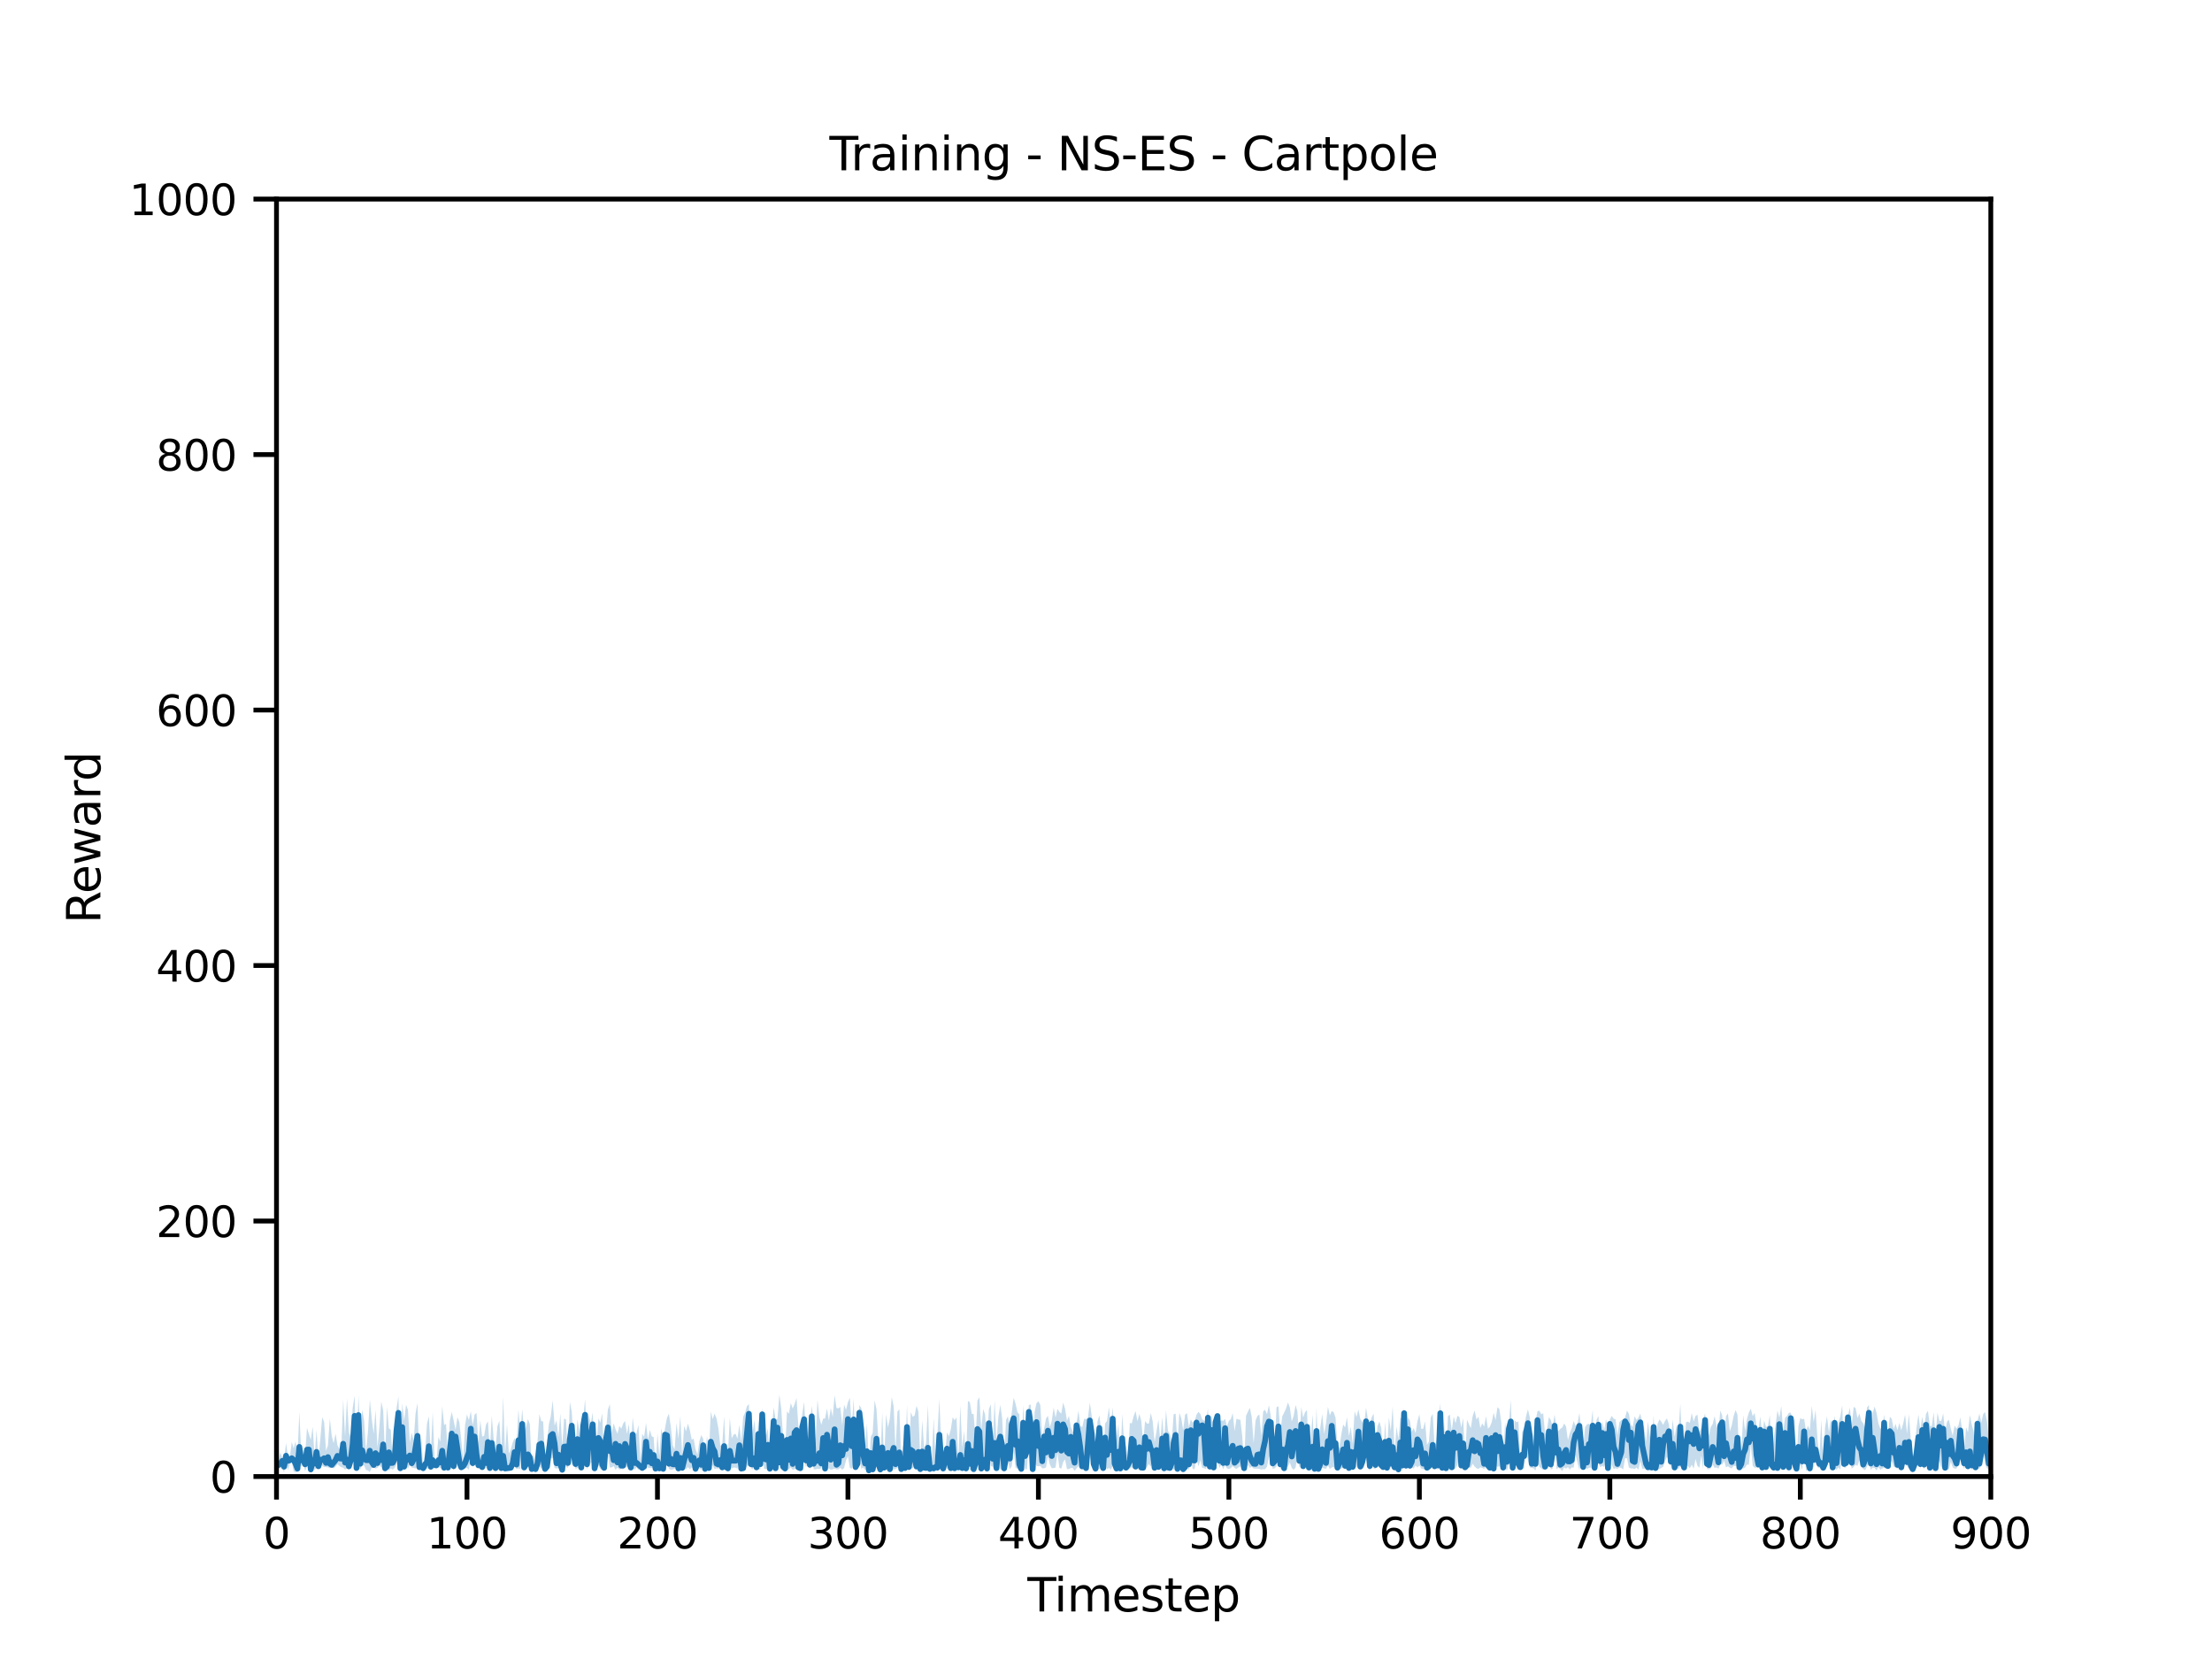 <?xml version="1.0" encoding="utf-8" standalone="no"?>
<!DOCTYPE svg PUBLIC "-//W3C//DTD SVG 1.1//EN"
  "http://www.w3.org/Graphics/SVG/1.1/DTD/svg11.dtd">
<svg height="345.6pt" version="1.1" viewBox="0 0 460.8 345.6" width="460.8pt" xmlns="http://www.w3.org/2000/svg" xmlns:xlink="http://www.w3.org/1999/xlink">
 <defs>
  <style type="text/css">*{stroke-linecap:butt;stroke-linejoin:round;}</style>
 </defs>
 <g id="figure_1">
  <g id="patch_1">
   <path d="M 0 345.6 
L 460.8 345.6 
L 460.8 0 
L 0 0 
z
" style="fill:#ffffff;"/>
  </g>
  <g id="axes_1">
   <g id="patch_2">
    <path d="M 57.6 307.584 
L 414.72 307.584 
L 414.72 41.472 
L 57.6 41.472 
z
" style="fill:#ffffff;"/>
   </g>
   <g id="PolyCollection_1">
    <path clip-path="url(#p69d0690dcb)" d="M 57.997 304.149 
L 57.997 305.957 
L 58.394 305.753 
L 58.79 305.996 
L 59.187 306.675 
L 59.584 304.289 
L 59.981 306.279 
L 60.378 304.906 
L 60.774 304.449 
L 61.171 306.544 
L 61.568 306.66 
L 61.965 306.667 
L 62.362 303.958 
L 62.758 305.582 
L 63.155 304.721 
L 63.552 306.466 
L 63.949 305.472 
L 64.346 305.455 
L 64.742 306.649 
L 65.139 305.034 
L 65.536 306.284 
L 65.933 305.682 
L 66.33 305.802 
L 66.726 304.391 
L 67.123 305.343 
L 67.52 305.625 
L 67.917 305.605 
L 68.314 305.675 
L 68.71 305.836 
L 69.107 305.705 
L 69.504 305.888 
L 69.901 305.547 
L 70.298 305.022 
L 70.694 305.377 
L 71.091 305.643 
L 71.488 305.756 
L 71.885 306.149 
L 72.282 305.895 
L 72.678 306.114 
L 73.075 305.769 
L 73.472 303.141 
L 73.869 303.405 
L 74.266 306.015 
L 74.662 305.731 
L 75.059 306.052 
L 75.456 305.232 
L 75.853 305.273 
L 76.25 306.224 
L 76.646 306.336 
L 77.043 306.637 
L 77.44 305.728 
L 77.837 305.71 
L 78.234 305.92 
L 78.63 305.791 
L 79.027 305.218 
L 79.424 305.639 
L 79.821 305.936 
L 80.218 306.134 
L 80.614 305.876 
L 81.011 306.363 
L 81.408 305.913 
L 81.805 306.148 
L 82.202 305.814 
L 82.598 305.123 
L 82.995 303.753 
L 83.392 306.11 
L 83.789 304.232 
L 84.186 305.834 
L 84.582 305.186 
L 84.979 305.928 
L 85.376 305.034 
L 85.773 305.753 
L 86.17 305.775 
L 86.566 305.946 
L 86.963 305.418 
L 87.36 306.148 
L 87.757 305.813 
L 88.154 306.507 
L 88.55 305.975 
L 88.947 305.989 
L 89.344 304.989 
L 89.741 305.935 
L 90.138 305.811 
L 90.534 305.907 
L 90.931 305.983 
L 91.328 305.517 
L 91.725 305.864 
L 92.122 305.758 
L 92.518 306.25 
L 92.915 305.584 
L 93.312 306.296 
L 93.709 305.472 
L 94.106 305.486 
L 94.502 306.261 
L 94.899 305.184 
L 95.296 305.375 
L 95.693 306.074 
L 96.09 306.188 
L 96.486 305.877 
L 96.883 305.664 
L 97.28 305.802 
L 97.677 306.175 
L 98.074 303.345 
L 98.47 305.793 
L 98.867 302.861 
L 99.264 305.088 
L 99.661 305.783 
L 100.058 306.132 
L 100.454 306.174 
L 100.851 305.709 
L 101.248 305.754 
L 101.645 305.838 
L 102.042 306.416 
L 102.438 304.93 
L 102.835 305.313 
L 103.232 306.24 
L 103.629 305.964 
L 104.026 305.963 
L 104.422 306.16 
L 104.819 305.93 
L 105.216 306.355 
L 105.613 306.273 
L 106.01 306.116 
L 106.406 306.021 
L 106.803 305.688 
L 107.2 305.279 
L 107.597 306.068 
L 107.994 305.884 
L 108.39 306.07 
L 108.787 300.636 
L 109.184 306.061 
L 109.581 306.074 
L 109.978 305.167 
L 110.374 306.003 
L 110.771 306.113 
L 111.168 306.041 
L 111.565 306.114 
L 111.962 305.953 
L 112.358 305.408 
L 112.755 305.916 
L 113.152 305.78 
L 113.549 306.104 
L 113.946 305.841 
L 114.342 305.55 
L 114.739 303.735 
L 115.136 303.729 
L 115.533 305.801 
L 115.93 305.918 
L 116.326 305.853 
L 116.723 305.846 
L 117.12 306.311 
L 117.517 305.933 
L 117.914 305.446 
L 118.31 305.827 
L 118.707 303.236 
L 119.104 305.331 
L 119.501 304.272 
L 119.898 306.024 
L 120.294 305.775 
L 120.691 305.766 
L 121.088 305.895 
L 121.485 298.551 
L 121.882 300.527 
L 122.278 306.091 
L 122.675 305.15 
L 123.072 304.792 
L 123.469 304.276 
L 123.866 306.156 
L 124.262 305.914 
L 124.659 305.302 
L 125.056 306.066 
L 125.453 306.186 
L 125.85 305.918 
L 126.246 305.419 
L 126.643 302.924 
L 127.04 305.703 
L 127.437 305.683 
L 127.834 305.405 
L 128.23 306.206 
L 128.627 305.729 
L 129.024 306.126 
L 129.421 305.986 
L 129.818 306.132 
L 130.214 304.936 
L 130.611 305.659 
L 131.008 305.459 
L 131.405 306.225 
L 131.802 305.413 
L 132.198 306.231 
L 132.595 305.655 
L 132.992 306.232 
L 133.389 305.808 
L 133.786 306.246 
L 134.182 306.138 
L 134.579 303.979 
L 134.976 305.774 
L 135.373 305.815 
L 135.77 305.789 
L 136.166 305.838 
L 136.563 306.223 
L 136.96 305.913 
L 137.357 306.16 
L 137.754 305.904 
L 138.15 306.354 
L 138.547 304.457 
L 138.944 304.019 
L 139.341 306.004 
L 139.738 306.184 
L 140.134 306.134 
L 140.531 305.935 
L 140.928 305.965 
L 141.325 306.038 
L 141.722 306.001 
L 142.118 306.09 
L 142.515 305.82 
L 142.912 306.097 
L 143.309 305.611 
L 143.706 306.063 
L 144.102 305.665 
L 144.499 305.983 
L 144.896 306.237 
L 145.293 306.037 
L 145.69 305.888 
L 146.086 306.218 
L 146.483 305.117 
L 146.88 306.182 
L 147.277 306.292 
L 147.674 306.138 
L 148.07 305.048 
L 148.467 305.332 
L 148.864 306.053 
L 149.261 305.888 
L 149.658 305.991 
L 150.054 305.46 
L 150.451 306.154 
L 150.848 305.511 
L 151.245 305.915 
L 151.642 306.136 
L 152.038 305.785 
L 152.435 305.904 
L 152.832 305.707 
L 153.229 305.741 
L 153.626 305.932 
L 154.022 304.266 
L 154.419 306.256 
L 154.816 306.203 
L 155.213 305.951 
L 155.61 305.494 
L 156.006 304.973 
L 156.403 305.794 
L 156.8 306.08 
L 157.197 305.024 
L 157.594 305.985 
L 157.99 306.052 
L 158.387 306.102 
L 158.784 302.44 
L 159.181 305.989 
L 159.578 306.028 
L 159.974 305.995 
L 160.371 306.118 
L 160.768 306 
L 161.165 304.244 
L 161.562 306.101 
L 161.958 303.834 
L 162.355 306.069 
L 162.752 304.42 
L 163.149 305.931 
L 163.546 306.148 
L 163.942 306.081 
L 164.339 306.065 
L 164.736 305.649 
L 165.133 306.203 
L 165.53 306.026 
L 165.926 306.019 
L 166.323 306.063 
L 166.72 306.241 
L 167.117 306.015 
L 167.514 304.202 
L 167.91 305.659 
L 168.307 304.245 
L 168.704 306.222 
L 169.101 301.836 
L 169.498 306.065 
L 169.894 306.115 
L 170.291 305.969 
L 170.688 306.045 
L 171.085 305.823 
L 171.482 304.128 
L 171.878 306.214 
L 172.275 305.786 
L 172.672 305.931 
L 173.069 306.157 
L 173.466 306.094 
L 173.862 305.931 
L 174.259 306.092 
L 174.656 306.085 
L 175.053 305.754 
L 175.45 306.144 
L 175.846 305.811 
L 176.243 304.211 
L 176.64 303.357 
L 177.037 305.778 
L 177.434 305.965 
L 177.83 304.546 
L 178.227 305.927 
L 178.624 306.072 
L 179.021 303.432 
L 179.418 305.978 
L 179.814 305.705 
L 180.211 306.185 
L 180.608 306.06 
L 181.005 306.492 
L 181.402 306.074 
L 181.798 306.264 
L 182.195 305.51 
L 182.592 305.675 
L 182.989 306.116 
L 183.386 306.321 
L 183.782 305.879 
L 184.179 305.919 
L 184.576 306.212 
L 184.973 306.036 
L 185.37 306.182 
L 185.766 306.313 
L 186.163 306.072 
L 186.56 306.056 
L 186.957 305.758 
L 187.354 305.95 
L 187.75 306.235 
L 188.147 305.584 
L 188.544 306.134 
L 188.941 303.933 
L 189.338 306.349 
L 189.734 305.829 
L 190.131 305.847 
L 190.528 305.349 
L 190.925 306.07 
L 191.322 305.682 
L 191.718 306.203 
L 192.115 306.274 
L 192.512 306.094 
L 192.909 306.176 
L 193.306 305.977 
L 193.702 306.131 
L 194.099 306.073 
L 194.496 306.265 
L 194.893 306.032 
L 195.29 306.469 
L 195.686 305.564 
L 196.083 304.497 
L 196.48 306.233 
L 196.877 305.132 
L 197.274 306.013 
L 197.67 305.636 
L 198.067 306.274 
L 198.464 305.464 
L 198.861 306.12 
L 199.258 305.768 
L 199.654 305.948 
L 200.051 305.968 
L 200.448 306.039 
L 200.845 305.907 
L 201.242 306.331 
L 201.638 305.486 
L 202.035 306.207 
L 202.432 306.39 
L 202.829 306.33 
L 203.226 305.935 
L 203.622 304.755 
L 204.019 305.887 
L 204.416 306.219 
L 204.813 306.031 
L 205.21 305.557 
L 205.606 306.154 
L 206.003 302.845 
L 206.4 305.416 
L 206.797 305.531 
L 207.194 306.162 
L 207.59 306.182 
L 207.987 303.888 
L 208.384 306.134 
L 208.781 306.047 
L 209.178 306.248 
L 209.574 306.091 
L 209.971 304.484 
L 210.368 306.098 
L 210.765 305.431 
L 211.162 302.334 
L 211.558 305.751 
L 211.955 305.96 
L 212.352 306.034 
L 212.749 306.113 
L 213.146 303.037 
L 213.542 306.065 
L 213.939 306.068 
L 214.336 299.812 
L 214.733 304.89 
L 215.13 306.105 
L 215.526 304.765 
L 215.923 305.357 
L 216.32 305.458 
L 216.717 305.379 
L 217.114 305.88 
L 217.51 305.871 
L 217.907 305.687 
L 218.304 303.388 
L 218.701 305.059 
L 219.098 305.853 
L 219.494 305.825 
L 219.891 305.719 
L 220.288 302.637 
L 220.685 305.778 
L 221.082 305.945 
L 221.478 304.577 
L 221.875 304.012 
L 222.272 306.048 
L 222.669 306.043 
L 223.066 305.808 
L 223.462 305.803 
L 223.859 306.408 
L 224.256 305.899 
L 224.653 305.395 
L 225.05 306.042 
L 225.446 305.965 
L 225.843 305.913 
L 226.24 306.107 
L 226.637 305.85 
L 227.034 302.926 
L 227.43 305.216 
L 227.827 305.919 
L 228.224 306.231 
L 228.621 306.134 
L 229.018 305.949 
L 229.414 305.937 
L 229.811 305.941 
L 230.208 305.335 
L 230.605 306.098 
L 231.002 305.785 
L 231.398 306.156 
L 231.795 305.365 
L 232.192 305.932 
L 232.589 306.443 
L 232.986 305.494 
L 233.382 306.146 
L 233.779 305.289 
L 234.176 306.127 
L 234.573 305.925 
L 234.97 306.138 
L 235.366 305.947 
L 235.763 305.641 
L 236.16 305.967 
L 236.557 306.057 
L 236.954 306.024 
L 237.35 306.073 
L 237.747 305.906 
L 238.144 305.992 
L 238.541 305.953 
L 238.938 305.599 
L 239.334 304.957 
L 239.731 305.557 
L 240.128 304.276 
L 240.525 305.987 
L 240.922 305.679 
L 241.318 306.213 
L 241.715 305.991 
L 242.112 304.914 
L 242.509 306.219 
L 242.906 305.679 
L 243.302 305.858 
L 243.699 306.017 
L 244.096 305.715 
L 244.493 306.135 
L 244.89 305.742 
L 245.286 306.223 
L 245.683 305.734 
L 246.08 305.934 
L 246.477 306.182 
L 246.874 306.058 
L 247.27 305.524 
L 247.667 306.272 
L 248.064 303.869 
L 248.461 305.999 
L 248.858 306.063 
L 249.254 303.828 
L 249.651 305.476 
L 250.048 304.248 
L 250.445 305.778 
L 250.842 305.845 
L 251.238 306.03 
L 251.635 303.463 
L 252.032 306.184 
L 252.429 305.926 
L 252.826 306.12 
L 253.222 300.951 
L 253.619 303.731 
L 254.016 305.846 
L 254.413 305.033 
L 254.81 306.088 
L 255.206 305.229 
L 255.603 305.911 
L 256 306.023 
L 256.397 305.841 
L 256.794 305.425 
L 257.19 305.817 
L 257.587 306.019 
L 257.984 305.68 
L 258.381 305.472 
L 258.778 306.084 
L 259.174 306.089 
L 259.571 306.013 
L 259.968 305.197 
L 260.365 305.78 
L 260.762 305.556 
L 261.158 305.938 
L 261.555 305.957 
L 261.952 305.94 
L 262.349 306.012 
L 262.746 306.123 
L 263.142 306.068 
L 263.539 306.078 
L 263.936 305.546 
L 264.333 303.74 
L 264.73 302.685 
L 265.126 306.017 
L 265.523 305.878 
L 265.92 305.492 
L 266.317 298.854 
L 266.714 306.086 
L 267.11 305.755 
L 267.507 306.019 
L 267.904 305.39 
L 268.301 305.558 
L 268.698 304.659 
L 269.094 305.792 
L 269.491 306.184 
L 269.888 305.741 
L 270.285 303.4 
L 270.682 305.751 
L 271.078 303.51 
L 271.475 306.021 
L 271.872 305.935 
L 272.269 302.673 
L 272.666 305.85 
L 273.062 305.3 
L 273.459 305.995 
L 273.856 306.118 
L 274.253 303.571 
L 274.65 306.121 
L 275.046 305.754 
L 275.443 305.784 
L 275.84 305.896 
L 276.237 306.007 
L 276.634 305.272 
L 277.03 306.011 
L 277.427 305.706 
L 277.824 305.564 
L 278.221 306.003 
L 278.618 305.952 
L 279.014 305.941 
L 279.411 305.94 
L 279.808 305.723 
L 280.205 306.06 
L 280.602 305.808 
L 280.998 306.039 
L 281.395 305.113 
L 281.792 306.071 
L 282.189 305.688 
L 282.586 305.555 
L 282.982 305.238 
L 283.379 306.086 
L 283.776 305.912 
L 284.173 305.656 
L 284.57 299.451 
L 284.966 305.677 
L 285.363 306.403 
L 285.76 304.115 
L 286.157 305.913 
L 286.554 306.053 
L 286.95 304.806 
L 287.347 305.725 
L 287.744 306.003 
L 288.141 306.084 
L 288.538 305.648 
L 288.934 306.142 
L 289.331 305.271 
L 289.728 305.878 
L 290.125 305.672 
L 290.522 305.989 
L 290.918 305.77 
L 291.315 306.25 
L 291.712 306.008 
L 292.109 305.719 
L 292.506 302.236 
L 292.902 306.054 
L 293.299 301.753 
L 293.696 306.096 
L 294.093 305.758 
L 294.49 305.905 
L 294.886 305.303 
L 295.283 305.699 
L 295.68 305.297 
L 296.077 305.927 
L 296.474 306.039 
L 296.87 306.042 
L 297.267 306.343 
L 297.664 306.221 
L 298.061 305.919 
L 298.458 305.485 
L 298.854 306 
L 299.251 305.973 
L 299.648 306.116 
L 300.045 303.054 
L 300.442 306.39 
L 300.838 303.935 
L 301.235 306.303 
L 301.632 304.204 
L 302.029 304.37 
L 302.426 305.844 
L 302.822 306.164 
L 303.219 305.894 
L 303.616 305.161 
L 304.013 303.442 
L 304.41 305.754 
L 304.806 305.943 
L 305.203 306.003 
L 305.6 306.068 
L 305.997 305.699 
L 306.394 305.76 
L 306.79 304.916 
L 307.187 305.495 
L 307.584 305.862 
L 307.981 306.015 
L 308.378 305.683 
L 308.774 305.794 
L 309.171 306.022 
L 309.568 305.382 
L 309.965 305.97 
L 310.362 306.027 
L 310.758 305.455 
L 311.155 306.215 
L 311.552 305.345 
L 311.949 305.57 
L 312.346 305.43 
L 312.742 305.774 
L 313.139 306.244 
L 313.536 305.725 
L 313.933 306.351 
L 314.33 304.963 
L 314.726 305.794 
L 315.123 306.01 
L 315.52 303.991 
L 315.917 305.841 
L 316.314 306.265 
L 316.71 305.993 
L 317.107 305.812 
L 317.504 305.933 
L 317.901 300.831 
L 318.298 304.296 
L 318.694 305.694 
L 319.091 305.778 
L 319.488 305.883 
L 319.885 306.353 
L 320.282 303.902 
L 320.678 305.581 
L 321.075 305.887 
L 321.472 306.177 
L 321.869 306.106 
L 322.266 305.513 
L 322.662 301.719 
L 323.059 306.138 
L 323.456 305.942 
L 323.853 298.394 
L 324.25 306.08 
L 324.646 305.745 
L 325.043 306.019 
L 325.44 306.479 
L 325.837 305.668 
L 326.234 305.954 
L 326.63 305.635 
L 327.027 306.134 
L 327.424 305.663 
L 327.821 305.758 
L 328.218 303.119 
L 328.614 304.667 
L 329.011 306.22 
L 329.408 304.456 
L 329.805 305.991 
L 330.202 305.397 
L 330.598 306.063 
L 330.995 305.767 
L 331.392 305.751 
L 331.789 305.746 
L 332.186 306.109 
L 332.582 305.516 
L 332.979 304.871 
L 333.376 305.638 
L 333.773 305.379 
L 334.17 305.574 
L 334.566 304.546 
L 334.963 306.058 
L 335.36 296.746 
L 335.757 305.15 
L 336.154 306.023 
L 336.55 305.872 
L 336.947 305.995 
L 337.344 305.701 
L 337.741 305.797 
L 338.138 306.128 
L 338.534 303.774 
L 338.931 303.8 
L 339.328 305.717 
L 339.725 305.905 
L 340.122 305.9 
L 340.518 306.037 
L 340.915 305.715 
L 341.312 306.162 
L 341.709 304.313 
L 342.106 305.947 
L 342.502 305.972 
L 342.899 305.715 
L 343.296 305.981 
L 343.693 306.391 
L 344.09 306.043 
L 344.486 304.828 
L 344.883 306.232 
L 345.28 306.001 
L 345.677 306.049 
L 346.074 305.782 
L 346.47 305.562 
L 346.867 304.343 
L 347.264 303.452 
L 347.661 304.389 
L 348.058 305.611 
L 348.454 303.969 
L 348.851 306.141 
L 349.248 305.321 
L 349.645 306.088 
L 350.042 305.327 
L 350.438 305.833 
L 350.835 305.977 
L 351.232 305.179 
L 351.629 305.439 
L 352.026 305.854 
L 352.422 305.13 
L 352.819 305.959 
L 353.216 303.942 
L 353.613 305.361 
L 354.01 305.762 
L 354.406 303.278 
L 354.803 305.904 
L 355.2 300.236 
L 355.597 306.014 
L 355.994 306.08 
L 356.39 305.875 
L 356.787 305.093 
L 357.184 305.818 
L 357.581 305.678 
L 357.978 305.959 
L 358.374 305.095 
L 358.771 305.079 
L 359.168 304.329 
L 359.565 305.671 
L 359.962 305.45 
L 360.358 305.746 
L 360.755 305.88 
L 361.152 305.381 
L 361.549 305.379 
L 361.946 305.407 
L 362.342 305.925 
L 362.739 305.907 
L 363.136 305.927 
L 363.533 305.742 
L 363.93 305.097 
L 364.326 305.139 
L 364.723 300.953 
L 365.12 305.325 
L 365.517 305.764 
L 365.914 305.696 
L 366.31 305.809 
L 366.707 304.059 
L 367.104 306.08 
L 367.501 305.113 
L 367.898 305.75 
L 368.294 303.254 
L 368.691 302.354 
L 369.088 305.957 
L 369.485 306.222 
L 369.882 305.971 
L 370.278 306.086 
L 370.675 302.337 
L 371.072 305.958 
L 371.469 306.088 
L 371.866 302.65 
L 372.262 305.194 
L 372.659 305.784 
L 373.056 303.185 
L 373.453 305.826 
L 373.85 305.731 
L 374.246 306.106 
L 374.643 305.737 
L 375.04 305.147 
L 375.437 306.17 
L 375.834 300.974 
L 376.23 306.439 
L 376.627 306.009 
L 377.024 306.216 
L 377.421 305.643 
L 377.818 305.743 
L 378.214 303.441 
L 378.611 305.643 
L 379.008 305.851 
L 379.405 305.566 
L 379.802 306.105 
L 380.198 306.03 
L 380.595 305.383 
L 380.992 304.55 
L 381.389 305.574 
L 381.786 305.973 
L 382.182 305.687 
L 382.579 306.192 
L 382.976 305.705 
L 383.373 306.108 
L 383.77 303.302 
L 384.166 305.75 
L 384.563 305.716 
L 384.96 303.053 
L 385.357 304.418 
L 385.754 305.943 
L 386.15 305.587 
L 386.547 305.151 
L 386.944 305.367 
L 387.341 304.268 
L 387.738 305.595 
L 388.134 306.037 
L 388.531 306.267 
L 388.928 305.549 
L 389.325 304.499 
L 389.722 306.182 
L 390.118 305.746 
L 390.515 305.799 
L 390.912 306.323 
L 391.309 305.599 
L 391.706 306.165 
L 392.102 305.911 
L 392.499 305.713 
L 392.896 305.977 
L 393.293 306.006 
L 393.69 304.514 
L 394.086 304.416 
L 394.483 305.523 
L 394.88 305.743 
L 395.277 305.961 
L 395.674 305.376 
L 396.07 305.949 
L 396.467 306.138 
L 396.864 304.552 
L 397.261 305.574 
L 397.658 303.876 
L 398.054 306.055 
L 398.451 306.253 
L 398.848 306.23 
L 399.245 305.1 
L 399.642 304.083 
L 400.038 305.974 
L 400.435 304.043 
L 400.832 306.17 
L 401.229 303.948 
L 401.626 305.956 
L 402.022 306.035 
L 402.419 306.32 
L 402.816 304.257 
L 403.213 306.104 
L 403.61 305.426 
L 404.006 304.222 
L 404.403 305.746 
L 404.8 305.319 
L 405.197 306.023 
L 405.594 306.28 
L 405.99 306.08 
L 406.387 304.528 
L 406.784 305.677 
L 407.181 305.949 
L 407.578 305.904 
L 407.974 305.077 
L 408.371 303.719 
L 408.768 305.082 
L 409.165 305.938 
L 409.562 305.103 
L 409.958 305.993 
L 410.355 305.542 
L 410.752 306.098 
L 411.149 305.971 
L 411.546 306.057 
L 411.942 305.591 
L 412.339 306.057 
L 412.736 305.061 
L 413.133 301.727 
L 413.53 305.011 
L 413.926 305.848 
L 414.323 306.085 
L 414.72 305.937 
L 415.117 306.145 
L 415.514 306.086 
L 415.91 303.054 
L 416.307 306.038 
L 416.704 305.965 
L 417.101 305.829 
L 417.498 304.381 
L 417.894 305.981 
L 418.291 305.389 
L 418.688 306.255 
L 419.085 305.707 
L 419.482 306.287 
L 419.878 305.603 
L 420.275 303.858 
L 420.672 305.878 
L 421.069 305.939 
L 421.466 305.819 
L 421.862 305.227 
L 422.259 305.482 
L 422.656 306.336 
L 423.053 305.285 
L 423.45 306.09 
L 423.846 306.067 
L 424.243 306.072 
L 424.64 305.217 
L 425.037 306.035 
L 425.434 306.176 
L 425.83 305.968 
L 426.227 305.572 
L 426.624 305.944 
L 427.021 305.361 
L 427.418 305.263 
L 427.814 305.476 
L 428.211 303.304 
L 428.608 302.408 
L 429.005 306.076 
L 429.402 302.739 
L 429.798 305.381 
L 430.195 304.074 
L 430.592 303.094 
L 430.989 305.141 
L 431.386 305.928 
L 431.782 306.092 
L 432.179 306.155 
L 432.576 305.913 
L 432.973 305.719 
L 433.37 304.55 
L 433.766 305.321 
L 434.163 305.989 
L 434.56 305.537 
L 434.957 306.168 
L 435.354 306.307 
L 435.75 305.132 
L 436.147 306.086 
L 436.544 305.38 
L 436.941 305.482 
L 437.338 304.209 
L 437.734 305.476 
L 438.131 305.878 
L 438.528 305.701 
L 438.925 306.225 
L 439.322 302.696 
L 439.718 302.368 
L 440.115 304.215 
L 440.512 306.449 
L 440.909 305.337 
L 441.306 306.027 
L 441.702 305.886 
L 442.099 305.173 
L 442.496 306.484 
L 442.893 305.266 
L 443.29 305.556 
L 443.686 306.016 
L 444.083 305.419 
L 444.48 305.409 
L 444.877 306.016 
L 445.274 306.079 
L 445.67 306.134 
L 446.067 305.951 
L 446.464 306.23 
L 446.861 305.596 
L 447.258 304.689 
L 447.654 302.489 
L 448.051 305.498 
L 448.448 305.297 
L 448.845 304.571 
L 449.242 305.921 
L 449.638 306.231 
L 450.035 305.345 
L 450.432 305.686 
L 450.829 305.255 
L 451.226 297.719 
L 451.622 301.485 
L 452.019 306.049 
L 452.416 305.639 
L 452.813 305.413 
L 453.21 305.572 
L 453.21 295.407 
L 453.21 295.407 
L 452.813 295.332 
L 452.416 294.398 
L 452.019 297.094 
L 451.622 293.243 
L 451.226 293.775 
L 450.829 292.327 
L 450.432 293.879 
L 450.035 294.639 
L 449.638 296.507 
L 449.242 295.934 
L 448.845 294.526 
L 448.448 295.202 
L 448.051 294.244 
L 447.654 293.376 
L 447.258 293.49 
L 446.861 294.602 
L 446.464 297.303 
L 446.067 295.373 
L 445.67 296.278 
L 445.274 301.034 
L 444.877 295.871 
L 444.48 294.56 
L 444.083 294.477 
L 443.686 294.488 
L 443.29 295.659 
L 442.893 294.663 
L 442.496 299.053 
L 442.099 297.928 
L 441.702 295.365 
L 441.306 297.077 
L 440.909 298.83 
L 440.512 304.16 
L 440.115 293.379 
L 439.718 294.123 
L 439.322 296.136 
L 438.925 298.282 
L 438.528 296.175 
L 438.131 293.823 
L 437.734 293.446 
L 437.338 293.858 
L 436.941 294.849 
L 436.544 293.881 
L 436.147 296.296 
L 435.75 297.361 
L 435.354 293.931 
L 434.957 295.56 
L 434.56 294.462 
L 434.163 296.253 
L 433.766 294.408 
L 433.37 295.554 
L 432.973 296.148 
L 432.576 294.966 
L 432.179 296.588 
L 431.782 295.339 
L 431.386 296.848 
L 430.989 295.319 
L 430.592 294.194 
L 430.195 295.578 
L 429.798 293.692 
L 429.402 293.676 
L 429.005 296.698 
L 428.608 294.166 
L 428.211 294.957 
L 427.814 293.503 
L 427.418 296.189 
L 427.021 294.526 
L 426.624 297.511 
L 426.227 296.277 
L 425.83 299.209 
L 425.434 298.726 
L 425.037 294.362 
L 424.64 296.21 
L 424.243 297.067 
L 423.846 296.456 
L 423.45 297.545 
L 423.053 297.931 
L 422.656 304.587 
L 422.259 295.183 
L 421.862 300.098 
L 421.466 297.026 
L 421.069 296.198 
L 420.672 294.535 
L 420.275 295.46 
L 419.878 296.241 
L 419.482 305.703 
L 419.085 296.486 
L 418.688 305.738 
L 418.291 304.134 
L 417.894 298.19 
L 417.498 295.726 
L 417.101 296.254 
L 416.704 297.156 
L 416.307 300.625 
L 415.91 294.481 
L 415.514 296.318 
L 415.117 301.773 
L 414.72 297.252 
L 414.323 300.275 
L 413.926 296.103 
L 413.53 294.141 
L 413.133 294.592 
L 412.736 296.349 
L 412.339 294.477 
L 411.942 296.059 
L 411.546 302.831 
L 411.149 298.247 
L 410.752 296.773 
L 410.355 294.782 
L 409.958 298.412 
L 409.562 297.301 
L 409.165 302.398 
L 408.768 297.921 
L 408.371 295.27 
L 407.974 296.959 
L 407.578 297.622 
L 407.181 296.953 
L 406.784 299.068 
L 406.387 297.568 
L 405.99 295.743 
L 405.594 296.166 
L 405.197 298.289 
L 404.8 294.441 
L 404.403 295.997 
L 404.006 295.986 
L 403.61 294.289 
L 403.213 299.161 
L 402.816 294.216 
L 402.419 297.136 
L 402.022 296.972 
L 401.626 293.901 
L 401.229 294.519 
L 400.832 297.681 
L 400.435 295.101 
L 400.038 297.8 
L 399.642 294.682 
L 399.245 297.471 
L 398.848 301.676 
L 398.451 304.36 
L 398.054 299.899 
L 397.658 294.584 
L 397.261 298.653 
L 396.864 294.694 
L 396.467 296.568 
L 396.07 297.95 
L 395.674 296.411 
L 395.277 297.907 
L 394.88 296.608 
L 394.483 297.671 
L 394.086 295.577 
L 393.69 295.125 
L 393.293 298.614 
L 392.896 298.941 
L 392.499 294.7 
L 392.102 297.391 
L 391.706 297.657 
L 391.309 296.506 
L 390.912 294.291 
L 390.515 293.008 
L 390.118 294.423 
L 389.722 302.222 
L 389.325 292.712 
L 388.928 293.209 
L 388.531 297.564 
L 388.134 296.486 
L 387.738 295.974 
L 387.341 294.459 
L 386.944 295.407 
L 386.547 293.307 
L 386.15 293.09 
L 385.754 296.966 
L 385.357 293.248 
L 384.96 294.902 
L 384.563 297.304 
L 384.166 304.208 
L 383.77 292.694 
L 383.373 295.102 
L 382.976 296.356 
L 382.579 299.26 
L 382.182 294.969 
L 381.786 297.573 
L 381.389 295.703 
L 380.992 298.379 
L 380.595 295.057 
L 380.198 297.27 
L 379.802 304.227 
L 379.405 295.693 
L 379.008 303.595 
L 378.611 299.696 
L 378.214 293.708 
L 377.818 296.284 
L 377.421 292.867 
L 377.024 297.964 
L 376.627 297.003 
L 376.23 298.132 
L 375.834 295.545 
L 375.437 295.658 
L 375.04 295.411 
L 374.643 297.13 
L 374.246 304.605 
L 373.85 295.493 
L 373.453 296.211 
L 373.056 294.3 
L 372.659 294.304 
L 372.262 294.994 
L 371.866 295.325 
L 371.469 298.103 
L 371.072 292.904 
L 370.675 295.322 
L 370.278 293.839 
L 369.882 296.852 
L 369.485 299.732 
L 369.088 303.725 
L 368.691 294.823 
L 368.294 297.025 
L 367.898 297.262 
L 367.501 295.915 
L 367.104 299.072 
L 366.707 295.059 
L 366.31 297.849 
L 365.914 296.878 
L 365.517 294.349 
L 365.12 295.015 
L 364.723 293.453 
L 364.326 294.248 
L 363.93 295.603 
L 363.533 298.036 
L 363.136 294.791 
L 362.739 302.485 
L 362.342 304.515 
L 361.946 294.701 
L 361.549 293.73 
L 361.152 294.972 
L 360.755 296.916 
L 360.358 298.178 
L 359.962 294.443 
L 359.565 295.01 
L 359.168 300.207 
L 358.771 294.898 
L 358.374 293.83 
L 357.978 298.03 
L 357.581 296.964 
L 357.184 295.022 
L 356.787 296.631 
L 356.39 297.271 
L 355.994 298.959 
L 355.597 299.217 
L 355.2 294.425 
L 354.803 295.806 
L 354.406 297.432 
L 354.01 298.285 
L 353.613 294.711 
L 353.216 294.95 
L 352.819 296.139 
L 352.422 294.365 
L 352.026 296.423 
L 351.629 296.151 
L 351.232 296.275 
L 350.835 301.447 
L 350.438 301.541 
L 350.042 292.41 
L 349.645 298.315 
L 349.248 296.819 
L 348.851 299.366 
L 348.454 295.717 
L 348.058 300.201 
L 347.661 296.689 
L 347.264 295.485 
L 346.867 295.986 
L 346.47 296.822 
L 346.074 296.153 
L 345.677 295.679 
L 345.28 296.703 
L 344.883 303.41 
L 344.486 294.817 
L 344.09 300.491 
L 343.693 299.152 
L 343.296 296.113 
L 342.899 300.311 
L 342.502 297.321 
L 342.106 296.355 
L 341.709 294.464 
L 341.312 295.361 
L 340.915 295.785 
L 340.518 295.028 
L 340.122 297.26 
L 339.725 296.803 
L 339.328 294.524 
L 338.931 293.845 
L 338.534 295.292 
L 338.138 295.711 
L 337.741 295.847 
L 337.344 296.278 
L 336.947 298.942 
L 336.55 295.67 
L 336.154 295.532 
L 335.757 294.956 
L 335.36 295.686 
L 334.963 297.393 
L 334.566 295.662 
L 334.17 297.93 
L 333.773 296.056 
L 333.376 301.406 
L 332.979 294.955 
L 332.582 295.803 
L 332.186 304.88 
L 331.789 293.719 
L 331.392 296.993 
L 330.995 296.594 
L 330.598 296.716 
L 330.202 297.295 
L 329.805 301.622 
L 329.408 297.914 
L 329.011 294.363 
L 328.614 296.585 
L 328.218 297.062 
L 327.821 296.019 
L 327.424 297.52 
L 327.027 298.536 
L 326.63 300.012 
L 326.234 297.14 
L 325.837 296.54 
L 325.44 297.385 
L 325.043 297.639 
L 324.646 298.156 
L 324.25 297.571 
L 323.853 294.666 
L 323.456 297.246 
L 323.059 295.805 
L 322.662 295.222 
L 322.266 297.802 
L 321.869 298.681 
L 321.472 294.409 
L 321.075 294.629 
L 320.678 293.882 
L 320.282 293.973 
L 319.885 296.055 
L 319.488 300.72 
L 319.091 301.172 
L 318.694 295.26 
L 318.298 293.6 
L 317.901 295.028 
L 317.504 297.458 
L 317.107 298.293 
L 316.71 304.182 
L 316.314 296.099 
L 315.917 296.286 
L 315.52 295.877 
L 315.123 303.248 
L 314.726 291.629 
L 314.33 296.667 
L 313.933 300.276 
L 313.536 296.284 
L 313.139 304.518 
L 312.742 296.315 
L 312.346 293.533 
L 311.949 293.161 
L 311.552 295.824 
L 311.155 294.302 
L 310.758 296.252 
L 310.362 297.233 
L 309.965 297.616 
L 309.568 295.047 
L 309.171 297.169 
L 308.774 296.511 
L 308.378 297.474 
L 307.981 295.115 
L 307.584 295.731 
L 307.187 293.819 
L 306.79 294.957 
L 306.394 297.525 
L 305.997 296.673 
L 305.6 295.723 
L 305.203 304.53 
L 304.806 295.426 
L 304.41 297.377 
L 304.013 295.179 
L 303.616 294.918 
L 303.219 296.461 
L 302.822 295.118 
L 302.426 298.038 
L 302.029 294.686 
L 301.632 295.019 
L 301.235 304.423 
L 300.838 296.208 
L 300.442 305.639 
L 300.045 292.369 
L 299.648 295.473 
L 299.251 299.973 
L 298.854 301.279 
L 298.458 294.533 
L 298.061 295.266 
L 297.664 300.303 
L 297.267 300.99 
L 296.87 296.089 
L 296.474 297.641 
L 296.077 297.659 
L 295.68 294.608 
L 295.283 296.072 
L 294.886 298.558 
L 294.49 297.484 
L 294.093 298.289 
L 293.696 295.943 
L 293.299 295.236 
L 292.902 302.452 
L 292.506 293.358 
L 292.109 295.3 
L 291.712 295.419 
L 291.315 299.754 
L 290.918 297.166 
L 290.522 302.535 
L 290.125 292.976 
L 289.728 298.117 
L 289.331 295.233 
L 288.934 302.663 
L 288.538 296.11 
L 288.141 304.228 
L 287.744 297.501 
L 287.347 296.116 
L 286.95 297.092 
L 286.554 301.718 
L 286.157 294.497 
L 285.76 295.22 
L 285.363 296.711 
L 284.966 295.717 
L 284.57 293.247 
L 284.173 296.732 
L 283.776 296.21 
L 283.379 295.599 
L 282.982 293.587 
L 282.586 295.212 
L 282.189 294 
L 281.792 300.732 
L 281.395 297.262 
L 280.998 299.148 
L 280.602 295.236 
L 280.205 297.364 
L 279.808 296.727 
L 279.411 298.872 
L 279.014 301.582 
L 278.618 301.528 
L 278.221 295.359 
L 277.824 294.18 
L 277.427 293.946 
L 277.03 294.853 
L 276.634 293.069 
L 276.237 296.463 
L 275.84 298.714 
L 275.443 294.539 
L 275.046 297.325 
L 274.65 304.312 
L 274.253 293.244 
L 273.856 304.928 
L 273.459 294.637 
L 273.062 299.315 
L 272.666 304.447 
L 272.269 293.723 
L 271.872 294.179 
L 271.475 295.307 
L 271.078 293.08 
L 270.682 300.638 
L 270.285 294.067 
L 269.888 292.678 
L 269.491 294.964 
L 269.094 296.113 
L 268.698 293.205 
L 268.301 292.151 
L 267.904 293.434 
L 267.507 294.279 
L 267.11 295.066 
L 266.714 298.369 
L 266.317 292.929 
L 265.92 293.186 
L 265.523 301.628 
L 265.126 299.859 
L 264.73 294.964 
L 264.333 292.709 
L 263.936 294.621 
L 263.539 293.672 
L 263.142 294.016 
L 262.746 299.134 
L 262.349 294.665 
L 261.952 294.965 
L 261.555 295.914 
L 261.158 300.678 
L 260.762 295.226 
L 260.365 293.272 
L 259.968 294.073 
L 259.571 294.945 
L 259.174 305.238 
L 258.778 299.105 
L 258.381 295.751 
L 257.984 295.719 
L 257.587 295.532 
L 257.19 298.085 
L 256.794 294.363 
L 256.397 295.642 
L 256 295.97 
L 255.603 297.103 
L 255.206 295.571 
L 254.81 296.001 
L 254.413 295.867 
L 254.016 296.252 
L 253.619 294.461 
L 253.222 294.755 
L 252.826 301.061 
L 252.429 294.52 
L 252.032 301.451 
L 251.635 293.398 
L 251.238 296.241 
L 250.842 295.95 
L 250.445 295.703 
L 250.048 294.529 
L 249.651 294.121 
L 249.254 294.704 
L 248.858 296.109 
L 248.461 296.349 
L 248.064 295.683 
L 247.667 297.287 
L 247.27 294.361 
L 246.874 294.704 
L 246.477 297.922 
L 246.08 295.465 
L 245.683 294.319 
L 245.286 300.582 
L 244.89 294.487 
L 244.493 294.612 
L 244.096 300.346 
L 243.699 298.707 
L 243.302 298.108 
L 242.906 293.751 
L 242.509 300.43 
L 242.112 295.21 
L 241.715 300.162 
L 241.318 295.719 
L 240.922 298.166 
L 240.525 300.457 
L 240.128 296.092 
L 239.731 294.348 
L 239.334 296.568 
L 238.938 296.552 
L 238.541 296.013 
L 238.144 300.578 
L 237.747 295.971 
L 237.35 294.541 
L 236.954 296.064 
L 236.557 293.94 
L 236.16 295.009 
L 235.763 296.509 
L 235.366 296.45 
L 234.97 304.255 
L 234.573 301.318 
L 234.176 300.303 
L 233.779 294.595 
L 233.382 304.822 
L 232.986 296.648 
L 232.589 299.519 
L 232.192 300.676 
L 231.795 293.153 
L 231.398 296.803 
L 231.002 293.151 
L 230.605 296.007 
L 230.208 296.548 
L 229.811 304.833 
L 229.414 298.081 
L 229.018 294.827 
L 228.621 296.145 
L 228.224 305.695 
L 227.827 297.88 
L 227.43 295.029 
L 227.034 292.195 
L 226.637 295.317 
L 226.24 295.618 
L 225.843 295.556 
L 225.446 297.333 
L 225.05 296.955 
L 224.653 293.87 
L 224.256 296.533 
L 223.859 298.792 
L 223.462 298.164 
L 223.066 297.232 
L 222.669 294.955 
L 222.272 296.007 
L 221.875 293.503 
L 221.478 292.174 
L 221.082 294.483 
L 220.685 294.116 
L 220.288 293.485 
L 219.891 295.304 
L 219.494 293.216 
L 219.098 296.026 
L 218.701 297.279 
L 218.304 294.929 
L 217.907 295.501 
L 217.51 297.559 
L 217.114 299.553 
L 216.717 292.7 
L 216.32 291.901 
L 215.923 292.303 
L 215.526 294.125 
L 215.13 305.852 
L 214.733 292.573 
L 214.336 292.716 
L 213.939 296.506 
L 213.542 299.201 
L 213.146 292.682 
L 212.749 305.719 
L 212.352 294.65 
L 211.955 294.173 
L 211.558 292.418 
L 211.162 291.174 
L 210.765 294.242 
L 210.368 297.405 
L 209.971 295.028 
L 209.574 295.811 
L 209.178 304.49 
L 208.781 295.548 
L 208.384 292.657 
L 207.987 295.096 
L 207.59 300.35 
L 207.194 291.63 
L 206.797 301.664 
L 206.4 292.549 
L 206.003 293.561 
L 205.606 300.437 
L 205.21 294.67 
L 204.813 293.506 
L 204.416 297.888 
L 204.019 291.081 
L 203.622 291.789 
L 203.226 300.189 
L 202.829 294.592 
L 202.432 294.521 
L 202.035 292.09 
L 201.638 291.855 
L 201.242 304.768 
L 200.845 298.116 
L 200.448 301.581 
L 200.051 292.761 
L 199.654 304.478 
L 199.258 295.27 
L 198.861 295.871 
L 198.464 295.243 
L 198.067 297.793 
L 197.67 299.186 
L 197.274 298.406 
L 196.877 303.147 
L 196.48 304.65 
L 196.083 301.396 
L 195.686 291.369 
L 195.29 298.655 
L 194.893 304.443 
L 194.496 295.383 
L 194.099 304.269 
L 193.702 305.024 
L 193.306 292.65 
L 192.909 300.668 
L 192.512 301.66 
L 192.115 295.846 
L 191.718 304.24 
L 191.322 294.079 
L 190.925 292.862 
L 190.528 294.884 
L 190.131 295.137 
L 189.734 294.162 
L 189.338 304.912 
L 188.941 292.72 
L 188.544 304.5 
L 188.147 301.01 
L 187.75 304.571 
L 187.354 293.591 
L 186.957 294.048 
L 186.56 302.143 
L 186.163 292.944 
L 185.766 291.036 
L 185.37 295.537 
L 184.973 297.361 
L 184.576 294.662 
L 184.179 304.499 
L 183.782 294.181 
L 183.386 305.614 
L 182.989 300.158 
L 182.592 293.577 
L 182.195 291.696 
L 181.798 298.502 
L 181.402 299.307 
L 181.005 306.147 
L 180.608 296.551 
L 180.211 301.729 
L 179.814 295.447 
L 179.418 293.332 
L 179.021 292.71 
L 178.624 300.4 
L 178.227 301.994 
L 177.83 291.342 
L 177.434 297.085 
L 177.037 291.175 
L 176.64 292.112 
L 176.243 293.719 
L 175.846 292.631 
L 175.45 296.909 
L 175.053 293.093 
L 174.656 293.371 
L 174.259 293.318 
L 173.862 290.659 
L 173.466 295.143 
L 173.069 293.3 
L 172.672 295.962 
L 172.275 293.408 
L 171.878 295.495 
L 171.482 295.512 
L 171.085 296.804 
L 170.688 295.255 
L 170.291 291.607 
L 169.894 300.646 
L 169.498 296.637 
L 169.101 292.861 
L 168.704 296.626 
L 168.307 301.885 
L 167.91 299.032 
L 167.514 292.048 
L 167.117 294.541 
L 166.72 299.489 
L 166.323 297.178 
L 165.926 291.217 
L 165.53 292.517 
L 165.133 293.435 
L 164.736 292.273 
L 164.339 294.512 
L 163.942 294.008 
L 163.546 302.959 
L 163.149 299.78 
L 162.752 293.427 
L 162.355 290.536 
L 161.958 295.566 
L 161.562 295.67 
L 161.165 293.15 
L 160.768 298.176 
L 160.371 305.738 
L 159.974 297.525 
L 159.578 299.103 
L 159.181 297.657 
L 158.784 293.25 
L 158.387 300.356 
L 157.99 295.743 
L 157.594 301.735 
L 157.197 295.779 
L 156.8 298.178 
L 156.403 304.125 
L 156.006 292.501 
L 155.61 292.928 
L 155.213 294.287 
L 154.816 295.139 
L 154.419 300.336 
L 154.022 296.82 
L 153.626 299.705 
L 153.229 298.681 
L 152.832 298.849 
L 152.435 299.652 
L 152.038 295.367 
L 151.642 302.767 
L 151.245 304.217 
L 150.848 294.994 
L 150.451 301.077 
L 150.054 301.17 
L 149.658 297.572 
L 149.261 295.494 
L 148.864 294.479 
L 148.467 295.619 
L 148.07 294.07 
L 147.674 302.94 
L 147.277 299.092 
L 146.88 304.013 
L 146.483 299.715 
L 146.086 298.953 
L 145.69 300.255 
L 145.293 303.008 
L 144.896 301.892 
L 144.499 299.684 
L 144.102 299.92 
L 143.706 297.913 
L 143.309 296.562 
L 142.912 298.176 
L 142.515 297.033 
L 142.118 303.495 
L 141.722 294.999 
L 141.325 299.737 
L 140.928 296.449 
L 140.531 301.959 
L 140.134 301.086 
L 139.738 297.147 
L 139.341 294.505 
L 138.944 295.367 
L 138.547 297.446 
L 138.15 299.808 
L 137.754 297.529 
L 137.357 303.325 
L 136.96 298.62 
L 136.563 305.896 
L 136.166 299.356 
L 135.77 299.225 
L 135.373 297.87 
L 134.976 299.885 
L 134.579 296.417 
L 134.182 299.313 
L 133.786 298.701 
L 133.389 304.214 
L 132.992 296.816 
L 132.595 298.607 
L 132.198 298.679 
L 131.802 295.24 
L 131.405 301.997 
L 131.008 296.628 
L 130.611 298.701 
L 130.214 295.982 
L 129.818 296.56 
L 129.421 297.616 
L 129.024 297.056 
L 128.627 298.656 
L 128.23 297.726 
L 127.834 296.48 
L 127.437 298.538 
L 127.04 292.503 
L 126.643 293.604 
L 126.246 298.005 
L 125.85 304.163 
L 125.453 294.394 
L 125.056 296.371 
L 124.659 295.472 
L 124.262 301.06 
L 123.866 302.936 
L 123.469 294.238 
L 123.072 296.497 
L 122.675 294.765 
L 122.278 299.935 
L 121.882 291.464 
L 121.485 295.64 
L 121.088 301.633 
L 120.691 298.198 
L 120.294 295.709 
L 119.898 301.388 
L 119.501 301.242 
L 119.104 294.068 
L 118.707 292.037 
L 118.31 303.974 
L 117.914 295.74 
L 117.517 295.473 
L 117.12 301.174 
L 116.723 294.446 
L 116.326 299.422 
L 115.93 295.87 
L 115.533 296.976 
L 115.136 291.718 
L 114.739 295.054 
L 114.342 296.688 
L 113.946 300.65 
L 113.549 304.573 
L 113.152 296.099 
L 112.755 296.053 
L 112.358 294.583 
L 111.962 300.432 
L 111.565 305.764 
L 111.168 302.71 
L 110.771 305.591 
L 110.374 296.685 
L 109.978 295.625 
L 109.581 297.276 
L 109.184 298.308 
L 108.787 293.594 
L 108.39 298.392 
L 107.994 293.626 
L 107.597 301.295 
L 107.2 299.56 
L 106.803 300.497 
L 106.406 301.908 
L 106.01 302.791 
L 105.613 296.691 
L 105.216 303.077 
L 104.819 290.967 
L 104.422 302.763 
L 104.026 295.982 
L 103.629 297.114 
L 103.232 301.752 
L 102.835 299.689 
L 102.438 294.94 
L 102.042 302.149 
L 101.645 296.091 
L 101.248 296.766 
L 100.851 299.123 
L 100.454 299.269 
L 100.058 295.871 
L 99.661 300.712 
L 99.264 294.343 
L 98.867 294.678 
L 98.47 296.848 
L 98.074 293.968 
L 97.677 295.871 
L 97.28 294.666 
L 96.883 296.828 
L 96.486 304.189 
L 96.09 299.968 
L 95.693 296.285 
L 95.296 295.207 
L 94.899 297.856 
L 94.502 295.919 
L 94.106 294.115 
L 93.709 295.968 
L 93.312 303.531 
L 92.915 296.608 
L 92.518 296.864 
L 92.122 292.92 
L 91.725 300.305 
L 91.328 299.354 
L 90.931 304.24 
L 90.534 304.2 
L 90.138 294.086 
L 89.741 302.968 
L 89.344 295.01 
L 88.947 296.622 
L 88.55 302.717 
L 88.154 305.524 
L 87.757 299.414 
L 87.36 304.001 
L 86.963 292.289 
L 86.566 294.457 
L 86.17 300.115 
L 85.773 298.457 
L 85.376 300.499 
L 84.979 293.666 
L 84.582 292.643 
L 84.186 296.004 
L 83.789 292.301 
L 83.392 304.545 
L 82.995 290.917 
L 82.598 293.406 
L 82.202 298.49 
L 81.805 304.129 
L 81.408 297.85 
L 81.011 297.565 
L 80.614 293.078 
L 80.218 303.494 
L 79.821 293.808 
L 79.424 291.992 
L 79.027 297.323 
L 78.63 301.566 
L 78.234 293.716 
L 77.837 298.668 
L 77.44 295.563 
L 77.043 291.558 
L 76.646 298.332 
L 76.25 302.514 
L 75.853 295.915 
L 75.456 293.672 
L 75.059 298.681 
L 74.662 290.686 
L 74.266 305.601 
L 73.869 290.76 
L 73.472 293.332 
L 73.075 299.506 
L 72.678 298.343 
L 72.282 291.374 
L 71.885 299.233 
L 71.488 291.523 
L 71.091 302.06 
L 70.694 301.783 
L 70.298 301.054 
L 69.901 298.641 
L 69.504 300.682 
L 69.107 299.121 
L 68.71 295.518 
L 68.314 301.101 
L 67.917 302.231 
L 67.52 296.209 
L 67.123 295.239 
L 66.726 299.77 
L 66.33 304.207 
L 65.933 297.836 
L 65.536 303.555 
L 65.139 297.216 
L 64.742 299.94 
L 64.346 298.732 
L 63.949 297.459 
L 63.552 303.281 
L 63.155 303.499 
L 62.758 303.077 
L 62.362 294.12 
L 61.965 303.405 
L 61.568 300.246 
L 61.171 301.74 
L 60.774 300.35 
L 60.378 303.723 
L 59.981 303.361 
L 59.584 300.608 
L 59.187 304.15 
L 58.79 303.646 
L 58.394 302.576 
L 57.997 304.149 
z
" style="fill:#1f77b4;fill-opacity:0.25;"/>
   </g>
   <g id="matplotlib.axis_1">
    <g id="xtick_1">
     <g id="line2d_1">
      <defs>
       <path d="M 0 0 
L 0 4.8 
" id="mb789ae8b23" style="stroke:#000000;"/>
      </defs>
      <g>
       <use style="stroke:#000000;" x="57.6" xlink:href="#mb789ae8b23" y="307.584"/>
      </g>
     </g>
     <g id="text_1">
      <!-- 0 -->
      <g transform="translate(54.8 322.571)scale(0.088 -0.088)">
       <defs>
        <path d="M 2034 4250 
Q 1547 4250 1301 3770 
Q 1056 3291 1056 2328 
Q 1056 1369 1301 889 
Q 1547 409 2034 409 
Q 2525 409 2770 889 
Q 3016 1369 3016 2328 
Q 3016 3291 2770 3770 
Q 2525 4250 2034 4250 
z
M 2034 4750 
Q 2819 4750 3233 4129 
Q 3647 3509 3647 2328 
Q 3647 1150 3233 529 
Q 2819 -91 2034 -91 
Q 1250 -91 836 529 
Q 422 1150 422 2328 
Q 422 3509 836 4129 
Q 1250 4750 2034 4750 
z
" id="DejaVuSans-30" transform="scale(0.016)"/>
       </defs>
       <use xlink:href="#DejaVuSans-30"/>
      </g>
     </g>
    </g>
    <g id="xtick_2">
     <g id="line2d_2">
      <g>
       <use style="stroke:#000000;" x="97.28" xlink:href="#mb789ae8b23" y="307.584"/>
      </g>
     </g>
     <g id="text_2">
      <!-- 100 -->
      <g transform="translate(88.882 322.571)scale(0.088 -0.088)">
       <defs>
        <path d="M 794 531 
L 1825 531 
L 1825 4091 
L 703 3866 
L 703 4441 
L 1819 4666 
L 2450 4666 
L 2450 531 
L 3481 531 
L 3481 0 
L 794 0 
L 794 531 
z
" id="DejaVuSans-31" transform="scale(0.016)"/>
       </defs>
       <use xlink:href="#DejaVuSans-31"/>
       <use x="63.623" xlink:href="#DejaVuSans-30"/>
       <use x="127.246" xlink:href="#DejaVuSans-30"/>
      </g>
     </g>
    </g>
    <g id="xtick_3">
     <g id="line2d_3">
      <g>
       <use style="stroke:#000000;" x="136.96" xlink:href="#mb789ae8b23" y="307.584"/>
      </g>
     </g>
     <g id="text_3">
      <!-- 200 -->
      <g transform="translate(128.561 322.571)scale(0.088 -0.088)">
       <defs>
        <path d="M 1228 531 
L 3431 531 
L 3431 0 
L 469 0 
L 469 531 
Q 828 903 1448 1529 
Q 2069 2156 2228 2338 
Q 2531 2678 2651 2914 
Q 2772 3150 2772 3378 
Q 2772 3750 2511 3984 
Q 2250 4219 1831 4219 
Q 1534 4219 1204 4116 
Q 875 4013 500 3803 
L 500 4441 
Q 881 4594 1212 4672 
Q 1544 4750 1819 4750 
Q 2544 4750 2975 4387 
Q 3406 4025 3406 3419 
Q 3406 3131 3298 2873 
Q 3191 2616 2906 2266 
Q 2828 2175 2409 1742 
Q 1991 1309 1228 531 
z
" id="DejaVuSans-32" transform="scale(0.016)"/>
       </defs>
       <use xlink:href="#DejaVuSans-32"/>
       <use x="63.623" xlink:href="#DejaVuSans-30"/>
       <use x="127.246" xlink:href="#DejaVuSans-30"/>
      </g>
     </g>
    </g>
    <g id="xtick_4">
     <g id="line2d_4">
      <g>
       <use style="stroke:#000000;" x="176.64" xlink:href="#mb789ae8b23" y="307.584"/>
      </g>
     </g>
     <g id="text_4">
      <!-- 300 -->
      <g transform="translate(168.242 322.571)scale(0.088 -0.088)">
       <defs>
        <path d="M 2597 2516 
Q 3050 2419 3304 2112 
Q 3559 1806 3559 1356 
Q 3559 666 3084 287 
Q 2609 -91 1734 -91 
Q 1441 -91 1130 -33 
Q 819 25 488 141 
L 488 750 
Q 750 597 1062 519 
Q 1375 441 1716 441 
Q 2309 441 2620 675 
Q 2931 909 2931 1356 
Q 2931 1769 2642 2001 
Q 2353 2234 1838 2234 
L 1294 2234 
L 1294 2753 
L 1863 2753 
Q 2328 2753 2575 2939 
Q 2822 3125 2822 3475 
Q 2822 3834 2567 4026 
Q 2313 4219 1838 4219 
Q 1578 4219 1281 4162 
Q 984 4106 628 3988 
L 628 4550 
Q 988 4650 1302 4700 
Q 1616 4750 1894 4750 
Q 2613 4750 3031 4423 
Q 3450 4097 3450 3541 
Q 3450 3153 3228 2886 
Q 3006 2619 2597 2516 
z
" id="DejaVuSans-33" transform="scale(0.016)"/>
       </defs>
       <use xlink:href="#DejaVuSans-33"/>
       <use x="63.623" xlink:href="#DejaVuSans-30"/>
       <use x="127.246" xlink:href="#DejaVuSans-30"/>
      </g>
     </g>
    </g>
    <g id="xtick_5">
     <g id="line2d_5">
      <g>
       <use style="stroke:#000000;" x="216.32" xlink:href="#mb789ae8b23" y="307.584"/>
      </g>
     </g>
     <g id="text_5">
      <!-- 400 -->
      <g transform="translate(207.922 322.571)scale(0.088 -0.088)">
       <defs>
        <path d="M 2419 4116 
L 825 1625 
L 2419 1625 
L 2419 4116 
z
M 2253 4666 
L 3047 4666 
L 3047 1625 
L 3713 1625 
L 3713 1100 
L 3047 1100 
L 3047 0 
L 2419 0 
L 2419 1100 
L 313 1100 
L 313 1709 
L 2253 4666 
z
" id="DejaVuSans-34" transform="scale(0.016)"/>
       </defs>
       <use xlink:href="#DejaVuSans-34"/>
       <use x="63.623" xlink:href="#DejaVuSans-30"/>
       <use x="127.246" xlink:href="#DejaVuSans-30"/>
      </g>
     </g>
    </g>
    <g id="xtick_6">
     <g id="line2d_6">
      <g>
       <use style="stroke:#000000;" x="256" xlink:href="#mb789ae8b23" y="307.584"/>
      </g>
     </g>
     <g id="text_6">
      <!-- 500 -->
      <g transform="translate(247.601 322.571)scale(0.088 -0.088)">
       <defs>
        <path d="M 691 4666 
L 3169 4666 
L 3169 4134 
L 1269 4134 
L 1269 2991 
Q 1406 3038 1543 3061 
Q 1681 3084 1819 3084 
Q 2600 3084 3056 2656 
Q 3513 2228 3513 1497 
Q 3513 744 3044 326 
Q 2575 -91 1722 -91 
Q 1428 -91 1123 -41 
Q 819 9 494 109 
L 494 744 
Q 775 591 1075 516 
Q 1375 441 1709 441 
Q 2250 441 2565 725 
Q 2881 1009 2881 1497 
Q 2881 1984 2565 2268 
Q 2250 2553 1709 2553 
Q 1456 2553 1204 2497 
Q 953 2441 691 2322 
L 691 4666 
z
" id="DejaVuSans-35" transform="scale(0.016)"/>
       </defs>
       <use xlink:href="#DejaVuSans-35"/>
       <use x="63.623" xlink:href="#DejaVuSans-30"/>
       <use x="127.246" xlink:href="#DejaVuSans-30"/>
      </g>
     </g>
    </g>
    <g id="xtick_7">
     <g id="line2d_7">
      <g>
       <use style="stroke:#000000;" x="295.68" xlink:href="#mb789ae8b23" y="307.584"/>
      </g>
     </g>
     <g id="text_7">
      <!-- 600 -->
      <g transform="translate(287.281 322.571)scale(0.088 -0.088)">
       <defs>
        <path d="M 2113 2584 
Q 1688 2584 1439 2293 
Q 1191 2003 1191 1497 
Q 1191 994 1439 701 
Q 1688 409 2113 409 
Q 2538 409 2786 701 
Q 3034 994 3034 1497 
Q 3034 2003 2786 2293 
Q 2538 2584 2113 2584 
z
M 3366 4563 
L 3366 3988 
Q 3128 4100 2886 4159 
Q 2644 4219 2406 4219 
Q 1781 4219 1451 3797 
Q 1122 3375 1075 2522 
Q 1259 2794 1537 2939 
Q 1816 3084 2150 3084 
Q 2853 3084 3261 2657 
Q 3669 2231 3669 1497 
Q 3669 778 3244 343 
Q 2819 -91 2113 -91 
Q 1303 -91 875 529 
Q 447 1150 447 2328 
Q 447 3434 972 4092 
Q 1497 4750 2381 4750 
Q 2619 4750 2861 4703 
Q 3103 4656 3366 4563 
z
" id="DejaVuSans-36" transform="scale(0.016)"/>
       </defs>
       <use xlink:href="#DejaVuSans-36"/>
       <use x="63.623" xlink:href="#DejaVuSans-30"/>
       <use x="127.246" xlink:href="#DejaVuSans-30"/>
      </g>
     </g>
    </g>
    <g id="xtick_8">
     <g id="line2d_8">
      <g>
       <use style="stroke:#000000;" x="335.36" xlink:href="#mb789ae8b23" y="307.584"/>
      </g>
     </g>
     <g id="text_8">
      <!-- 700 -->
      <g transform="translate(326.962 322.571)scale(0.088 -0.088)">
       <defs>
        <path d="M 525 4666 
L 3525 4666 
L 3525 4397 
L 1831 0 
L 1172 0 
L 2766 4134 
L 525 4134 
L 525 4666 
z
" id="DejaVuSans-37" transform="scale(0.016)"/>
       </defs>
       <use xlink:href="#DejaVuSans-37"/>
       <use x="63.623" xlink:href="#DejaVuSans-30"/>
       <use x="127.246" xlink:href="#DejaVuSans-30"/>
      </g>
     </g>
    </g>
    <g id="xtick_9">
     <g id="line2d_9">
      <g>
       <use style="stroke:#000000;" x="375.04" xlink:href="#mb789ae8b23" y="307.584"/>
      </g>
     </g>
     <g id="text_9">
      <!-- 800 -->
      <g transform="translate(366.642 322.571)scale(0.088 -0.088)">
       <defs>
        <path d="M 2034 2216 
Q 1584 2216 1326 1975 
Q 1069 1734 1069 1313 
Q 1069 891 1326 650 
Q 1584 409 2034 409 
Q 2484 409 2743 651 
Q 3003 894 3003 1313 
Q 3003 1734 2745 1975 
Q 2488 2216 2034 2216 
z
M 1403 2484 
Q 997 2584 770 2862 
Q 544 3141 544 3541 
Q 544 4100 942 4425 
Q 1341 4750 2034 4750 
Q 2731 4750 3128 4425 
Q 3525 4100 3525 3541 
Q 3525 3141 3298 2862 
Q 3072 2584 2669 2484 
Q 3125 2378 3379 2068 
Q 3634 1759 3634 1313 
Q 3634 634 3220 271 
Q 2806 -91 2034 -91 
Q 1263 -91 848 271 
Q 434 634 434 1313 
Q 434 1759 690 2068 
Q 947 2378 1403 2484 
z
M 1172 3481 
Q 1172 3119 1398 2916 
Q 1625 2713 2034 2713 
Q 2441 2713 2670 2916 
Q 2900 3119 2900 3481 
Q 2900 3844 2670 4047 
Q 2441 4250 2034 4250 
Q 1625 4250 1398 4047 
Q 1172 3844 1172 3481 
z
" id="DejaVuSans-38" transform="scale(0.016)"/>
       </defs>
       <use xlink:href="#DejaVuSans-38"/>
       <use x="63.623" xlink:href="#DejaVuSans-30"/>
       <use x="127.246" xlink:href="#DejaVuSans-30"/>
      </g>
     </g>
    </g>
    <g id="xtick_10">
     <g id="line2d_10">
      <g>
       <use style="stroke:#000000;" x="414.72" xlink:href="#mb789ae8b23" y="307.584"/>
      </g>
     </g>
     <g id="text_10">
      <!-- 900 -->
      <g transform="translate(406.322 322.571)scale(0.088 -0.088)">
       <defs>
        <path d="M 703 97 
L 703 672 
Q 941 559 1184 500 
Q 1428 441 1663 441 
Q 2288 441 2617 861 
Q 2947 1281 2994 2138 
Q 2813 1869 2534 1725 
Q 2256 1581 1919 1581 
Q 1219 1581 811 2004 
Q 403 2428 403 3163 
Q 403 3881 828 4315 
Q 1253 4750 1959 4750 
Q 2769 4750 3195 4129 
Q 3622 3509 3622 2328 
Q 3622 1225 3098 567 
Q 2575 -91 1691 -91 
Q 1453 -91 1209 -44 
Q 966 3 703 97 
z
M 1959 2075 
Q 2384 2075 2632 2365 
Q 2881 2656 2881 3163 
Q 2881 3666 2632 3958 
Q 2384 4250 1959 4250 
Q 1534 4250 1286 3958 
Q 1038 3666 1038 3163 
Q 1038 2656 1286 2365 
Q 1534 2075 1959 2075 
z
" id="DejaVuSans-39" transform="scale(0.016)"/>
       </defs>
       <use xlink:href="#DejaVuSans-39"/>
       <use x="63.623" xlink:href="#DejaVuSans-30"/>
       <use x="127.246" xlink:href="#DejaVuSans-30"/>
      </g>
     </g>
    </g>
    <g id="text_11">
     <!-- Timestep -->
     <g transform="translate(214.033 335.695)scale(0.096 -0.096)">
      <defs>
       <path d="M -19 4666 
L 3928 4666 
L 3928 4134 
L 2272 4134 
L 2272 0 
L 1638 0 
L 1638 4134 
L -19 4134 
L -19 4666 
z
" id="DejaVuSans-54" transform="scale(0.016)"/>
       <path d="M 603 3500 
L 1178 3500 
L 1178 0 
L 603 0 
L 603 3500 
z
M 603 4863 
L 1178 4863 
L 1178 4134 
L 603 4134 
L 603 4863 
z
" id="DejaVuSans-69" transform="scale(0.016)"/>
       <path d="M 3328 2828 
Q 3544 3216 3844 3400 
Q 4144 3584 4550 3584 
Q 5097 3584 5394 3201 
Q 5691 2819 5691 2113 
L 5691 0 
L 5113 0 
L 5113 2094 
Q 5113 2597 4934 2840 
Q 4756 3084 4391 3084 
Q 3944 3084 3684 2787 
Q 3425 2491 3425 1978 
L 3425 0 
L 2847 0 
L 2847 2094 
Q 2847 2600 2669 2842 
Q 2491 3084 2119 3084 
Q 1678 3084 1418 2786 
Q 1159 2488 1159 1978 
L 1159 0 
L 581 0 
L 581 3500 
L 1159 3500 
L 1159 2956 
Q 1356 3278 1631 3431 
Q 1906 3584 2284 3584 
Q 2666 3584 2933 3390 
Q 3200 3197 3328 2828 
z
" id="DejaVuSans-6d" transform="scale(0.016)"/>
       <path d="M 3597 1894 
L 3597 1613 
L 953 1613 
Q 991 1019 1311 708 
Q 1631 397 2203 397 
Q 2534 397 2845 478 
Q 3156 559 3463 722 
L 3463 178 
Q 3153 47 2828 -22 
Q 2503 -91 2169 -91 
Q 1331 -91 842 396 
Q 353 884 353 1716 
Q 353 2575 817 3079 
Q 1281 3584 2069 3584 
Q 2775 3584 3186 3129 
Q 3597 2675 3597 1894 
z
M 3022 2063 
Q 3016 2534 2758 2815 
Q 2500 3097 2075 3097 
Q 1594 3097 1305 2825 
Q 1016 2553 972 2059 
L 3022 2063 
z
" id="DejaVuSans-65" transform="scale(0.016)"/>
       <path d="M 2834 3397 
L 2834 2853 
Q 2591 2978 2328 3040 
Q 2066 3103 1784 3103 
Q 1356 3103 1142 2972 
Q 928 2841 928 2578 
Q 928 2378 1081 2264 
Q 1234 2150 1697 2047 
L 1894 2003 
Q 2506 1872 2764 1633 
Q 3022 1394 3022 966 
Q 3022 478 2636 193 
Q 2250 -91 1575 -91 
Q 1294 -91 989 -36 
Q 684 19 347 128 
L 347 722 
Q 666 556 975 473 
Q 1284 391 1588 391 
Q 1994 391 2212 530 
Q 2431 669 2431 922 
Q 2431 1156 2273 1281 
Q 2116 1406 1581 1522 
L 1381 1569 
Q 847 1681 609 1914 
Q 372 2147 372 2553 
Q 372 3047 722 3315 
Q 1072 3584 1716 3584 
Q 2034 3584 2315 3537 
Q 2597 3491 2834 3397 
z
" id="DejaVuSans-73" transform="scale(0.016)"/>
       <path d="M 1172 4494 
L 1172 3500 
L 2356 3500 
L 2356 3053 
L 1172 3053 
L 1172 1153 
Q 1172 725 1289 603 
Q 1406 481 1766 481 
L 2356 481 
L 2356 0 
L 1766 0 
Q 1100 0 847 248 
Q 594 497 594 1153 
L 594 3053 
L 172 3053 
L 172 3500 
L 594 3500 
L 594 4494 
L 1172 4494 
z
" id="DejaVuSans-74" transform="scale(0.016)"/>
       <path d="M 1159 525 
L 1159 -1331 
L 581 -1331 
L 581 3500 
L 1159 3500 
L 1159 2969 
Q 1341 3281 1617 3432 
Q 1894 3584 2278 3584 
Q 2916 3584 3314 3078 
Q 3713 2572 3713 1747 
Q 3713 922 3314 415 
Q 2916 -91 2278 -91 
Q 1894 -91 1617 61 
Q 1341 213 1159 525 
z
M 3116 1747 
Q 3116 2381 2855 2742 
Q 2594 3103 2138 3103 
Q 1681 3103 1420 2742 
Q 1159 2381 1159 1747 
Q 1159 1113 1420 752 
Q 1681 391 2138 391 
Q 2594 391 2855 752 
Q 3116 1113 3116 1747 
z
" id="DejaVuSans-70" transform="scale(0.016)"/>
      </defs>
      <use xlink:href="#DejaVuSans-54"/>
      <use x="57.959" xlink:href="#DejaVuSans-69"/>
      <use x="85.742" xlink:href="#DejaVuSans-6d"/>
      <use x="183.154" xlink:href="#DejaVuSans-65"/>
      <use x="244.678" xlink:href="#DejaVuSans-73"/>
      <use x="296.777" xlink:href="#DejaVuSans-74"/>
      <use x="335.986" xlink:href="#DejaVuSans-65"/>
      <use x="397.51" xlink:href="#DejaVuSans-70"/>
     </g>
    </g>
   </g>
   <g id="matplotlib.axis_2">
    <g id="ytick_1">
     <g id="line2d_11">
      <defs>
       <path d="M 0 0 
L -4.8 0 
" id="m611c84aeca" style="stroke:#000000;"/>
      </defs>
      <g>
       <use style="stroke:#000000;" x="57.6" xlink:href="#m611c84aeca" y="307.584"/>
      </g>
     </g>
     <g id="text_12">
      <!-- 0 -->
      <g transform="translate(43.701 310.927)scale(0.088 -0.088)">
       <use xlink:href="#DejaVuSans-30"/>
      </g>
     </g>
    </g>
    <g id="ytick_2">
     <g id="line2d_12">
      <g>
       <use style="stroke:#000000;" x="57.6" xlink:href="#m611c84aeca" y="254.362"/>
      </g>
     </g>
     <g id="text_13">
      <!-- 200 -->
      <g transform="translate(32.503 257.705)scale(0.088 -0.088)">
       <use xlink:href="#DejaVuSans-32"/>
       <use x="63.623" xlink:href="#DejaVuSans-30"/>
       <use x="127.246" xlink:href="#DejaVuSans-30"/>
      </g>
     </g>
    </g>
    <g id="ytick_3">
     <g id="line2d_13">
      <g>
       <use style="stroke:#000000;" x="57.6" xlink:href="#m611c84aeca" y="201.139"/>
      </g>
     </g>
     <g id="text_14">
      <!-- 400 -->
      <g transform="translate(32.503 204.483)scale(0.088 -0.088)">
       <use xlink:href="#DejaVuSans-34"/>
       <use x="63.623" xlink:href="#DejaVuSans-30"/>
       <use x="127.246" xlink:href="#DejaVuSans-30"/>
      </g>
     </g>
    </g>
    <g id="ytick_4">
     <g id="line2d_14">
      <g>
       <use style="stroke:#000000;" x="57.6" xlink:href="#m611c84aeca" y="147.917"/>
      </g>
     </g>
     <g id="text_15">
      <!-- 600 -->
      <g transform="translate(32.503 151.26)scale(0.088 -0.088)">
       <use xlink:href="#DejaVuSans-36"/>
       <use x="63.623" xlink:href="#DejaVuSans-30"/>
       <use x="127.246" xlink:href="#DejaVuSans-30"/>
      </g>
     </g>
    </g>
    <g id="ytick_5">
     <g id="line2d_15">
      <g>
       <use style="stroke:#000000;" x="57.6" xlink:href="#m611c84aeca" y="94.694"/>
      </g>
     </g>
     <g id="text_16">
      <!-- 800 -->
      <g transform="translate(32.503 98.038)scale(0.088 -0.088)">
       <use xlink:href="#DejaVuSans-38"/>
       <use x="63.623" xlink:href="#DejaVuSans-30"/>
       <use x="127.246" xlink:href="#DejaVuSans-30"/>
      </g>
     </g>
    </g>
    <g id="ytick_6">
     <g id="line2d_16">
      <g>
       <use style="stroke:#000000;" x="57.6" xlink:href="#m611c84aeca" y="41.472"/>
      </g>
     </g>
     <g id="text_17">
      <!-- 1000 -->
      <g transform="translate(26.904 44.815)scale(0.088 -0.088)">
       <use xlink:href="#DejaVuSans-31"/>
       <use x="63.623" xlink:href="#DejaVuSans-30"/>
       <use x="127.246" xlink:href="#DejaVuSans-30"/>
       <use x="190.869" xlink:href="#DejaVuSans-30"/>
      </g>
     </g>
    </g>
    <g id="text_18">
     <!-- Reward -->
     <g transform="translate(20.907 192.404)rotate(-90)scale(0.096 -0.096)">
      <defs>
       <path d="M 2841 2188 
Q 3044 2119 3236 1894 
Q 3428 1669 3622 1275 
L 4263 0 
L 3584 0 
L 2988 1197 
Q 2756 1666 2539 1819 
Q 2322 1972 1947 1972 
L 1259 1972 
L 1259 0 
L 628 0 
L 628 4666 
L 2053 4666 
Q 2853 4666 3247 4331 
Q 3641 3997 3641 3322 
Q 3641 2881 3436 2590 
Q 3231 2300 2841 2188 
z
M 1259 4147 
L 1259 2491 
L 2053 2491 
Q 2509 2491 2742 2702 
Q 2975 2913 2975 3322 
Q 2975 3731 2742 3939 
Q 2509 4147 2053 4147 
L 1259 4147 
z
" id="DejaVuSans-52" transform="scale(0.016)"/>
       <path d="M 269 3500 
L 844 3500 
L 1563 769 
L 2278 3500 
L 2956 3500 
L 3675 769 
L 4391 3500 
L 4966 3500 
L 4050 0 
L 3372 0 
L 2619 2869 
L 1863 0 
L 1184 0 
L 269 3500 
z
" id="DejaVuSans-77" transform="scale(0.016)"/>
       <path d="M 2194 1759 
Q 1497 1759 1228 1600 
Q 959 1441 959 1056 
Q 959 750 1161 570 
Q 1363 391 1709 391 
Q 2188 391 2477 730 
Q 2766 1069 2766 1631 
L 2766 1759 
L 2194 1759 
z
M 3341 1997 
L 3341 0 
L 2766 0 
L 2766 531 
Q 2569 213 2275 61 
Q 1981 -91 1556 -91 
Q 1019 -91 701 211 
Q 384 513 384 1019 
Q 384 1609 779 1909 
Q 1175 2209 1959 2209 
L 2766 2209 
L 2766 2266 
Q 2766 2663 2505 2880 
Q 2244 3097 1772 3097 
Q 1472 3097 1187 3025 
Q 903 2953 641 2809 
L 641 3341 
Q 956 3463 1253 3523 
Q 1550 3584 1831 3584 
Q 2591 3584 2966 3190 
Q 3341 2797 3341 1997 
z
" id="DejaVuSans-61" transform="scale(0.016)"/>
       <path d="M 2631 2963 
Q 2534 3019 2420 3045 
Q 2306 3072 2169 3072 
Q 1681 3072 1420 2755 
Q 1159 2438 1159 1844 
L 1159 0 
L 581 0 
L 581 3500 
L 1159 3500 
L 1159 2956 
Q 1341 3275 1631 3429 
Q 1922 3584 2338 3584 
Q 2397 3584 2469 3576 
Q 2541 3569 2628 3553 
L 2631 2963 
z
" id="DejaVuSans-72" transform="scale(0.016)"/>
       <path d="M 2906 2969 
L 2906 4863 
L 3481 4863 
L 3481 0 
L 2906 0 
L 2906 525 
Q 2725 213 2448 61 
Q 2172 -91 1784 -91 
Q 1150 -91 751 415 
Q 353 922 353 1747 
Q 353 2572 751 3078 
Q 1150 3584 1784 3584 
Q 2172 3584 2448 3432 
Q 2725 3281 2906 2969 
z
M 947 1747 
Q 947 1113 1208 752 
Q 1469 391 1925 391 
Q 2381 391 2643 752 
Q 2906 1113 2906 1747 
Q 2906 2381 2643 2742 
Q 2381 3103 1925 3103 
Q 1469 3103 1208 2742 
Q 947 2381 947 1747 
z
" id="DejaVuSans-64" transform="scale(0.016)"/>
      </defs>
      <use xlink:href="#DejaVuSans-52"/>
      <use x="64.982" xlink:href="#DejaVuSans-65"/>
      <use x="126.506" xlink:href="#DejaVuSans-77"/>
      <use x="208.293" xlink:href="#DejaVuSans-61"/>
      <use x="269.572" xlink:href="#DejaVuSans-72"/>
      <use x="308.936" xlink:href="#DejaVuSans-64"/>
     </g>
    </g>
   </g>
   <g id="line2d_17">
    <path clip-path="url(#p69d0690dcb)" d="M 57.997 305.18 
L 58.394 304.928 
L 58.79 304.336 
L 59.187 305.535 
L 59.584 303.254 
L 59.981 304.319 
L 60.378 304.196 
L 60.774 303.777 
L 61.171 304.111 
L 61.568 304.899 
L 61.965 305.943 
L 62.362 301.414 
L 62.758 304.211 
L 63.155 304.042 
L 63.552 305.041 
L 63.949 301.993 
L 64.346 301.976 
L 64.742 306.112 
L 65.139 304.263 
L 65.536 304.89 
L 65.933 302.457 
L 66.33 305.455 
L 66.726 304.089 
L 67.123 304.107 
L 67.52 303.773 
L 67.917 304.754 
L 68.314 303.543 
L 68.71 304.914 
L 69.107 305.158 
L 69.901 304.179 
L 70.298 303.286 
L 70.694 303.793 
L 71.091 303.862 
L 71.488 300.761 
L 71.885 304.683 
L 72.282 304.043 
L 72.678 305.463 
L 73.075 304.148 
L 73.472 300.841 
L 73.869 294.949 
L 74.266 305.817 
L 74.662 294.785 
L 75.059 304.919 
L 75.456 302.131 
L 75.853 303.773 
L 76.25 304.178 
L 76.646 304.187 
L 77.043 302.213 
L 77.44 304.569 
L 77.837 305.185 
L 78.234 302.719 
L 78.63 304.785 
L 79.027 303.153 
L 79.424 304.168 
L 79.821 300.895 
L 80.218 305.888 
L 80.614 305.495 
L 81.011 302.541 
L 81.408 304.766 
L 81.805 304.739 
L 82.202 303.958 
L 82.598 297.967 
L 82.995 294.328 
L 83.392 305.866 
L 83.789 297.299 
L 84.186 305.543 
L 84.582 303.564 
L 84.979 304.079 
L 85.376 303.206 
L 85.773 304.819 
L 86.17 304.033 
L 86.963 299.123 
L 87.36 305.643 
L 87.757 305.486 
L 88.154 305.86 
L 88.55 305.017 
L 88.947 304.614 
L 89.344 301.276 
L 89.741 305.555 
L 90.138 304.18 
L 90.534 305.18 
L 90.931 305.25 
L 91.328 304.182 
L 91.725 304.658 
L 92.122 302.211 
L 92.518 305.761 
L 92.915 304.786 
L 93.312 305.735 
L 94.106 298.64 
L 94.502 305.431 
L 94.899 299.252 
L 95.693 304.548 
L 96.09 305.669 
L 96.486 305.434 
L 96.883 304.799 
L 97.677 302.546 
L 98.074 297.619 
L 98.47 304.802 
L 98.867 299.255 
L 99.264 303.002 
L 99.661 305.256 
L 100.058 304.8 
L 100.454 305.629 
L 100.851 303.486 
L 101.248 304.781 
L 101.645 300.412 
L 102.042 305.824 
L 102.438 300.601 
L 102.835 304.196 
L 103.232 305.846 
L 103.629 304.89 
L 104.026 301.361 
L 104.422 305.838 
L 104.819 303.282 
L 105.216 305.918 
L 106.406 305.754 
L 106.803 304.816 
L 107.2 302.496 
L 107.597 305.097 
L 107.994 300.033 
L 108.39 300.994 
L 108.787 296.631 
L 109.184 305.707 
L 109.581 305.08 
L 109.978 302.972 
L 110.374 303.576 
L 110.771 306.031 
L 111.168 305.705 
L 111.565 306.046 
L 111.962 304.89 
L 112.358 300.947 
L 112.755 300.728 
L 113.152 303.937 
L 113.549 306.018 
L 113.946 305.523 
L 114.739 299.091 
L 115.136 298.726 
L 115.533 300.733 
L 115.93 304.823 
L 116.326 303.031 
L 116.723 304.965 
L 117.12 306.187 
L 117.517 301.373 
L 117.914 301.324 
L 118.31 304.77 
L 118.707 299.889 
L 119.104 296.989 
L 119.501 303.028 
L 119.898 304.991 
L 120.294 299.79 
L 121.088 305.725 
L 121.485 297.027 
L 121.882 294.727 
L 122.278 305.047 
L 122.675 299.307 
L 123.072 298.84 
L 123.469 296.707 
L 123.866 305.886 
L 124.262 304.242 
L 124.659 299.545 
L 125.056 300.234 
L 125.453 305.068 
L 125.85 305.784 
L 126.246 299.816 
L 126.643 297.36 
L 127.04 302.302 
L 127.437 301.764 
L 127.834 304.183 
L 128.23 300.77 
L 128.627 304.653 
L 129.024 301.24 
L 129.421 305.313 
L 129.818 305.309 
L 130.214 300.793 
L 130.611 301.749 
L 131.008 304.202 
L 131.405 305.725 
L 131.802 298.849 
L 132.198 304.758 
L 132.595 304.721 
L 133.786 305.805 
L 134.182 305.512 
L 134.579 300.334 
L 134.976 304.49 
L 135.373 302.427 
L 135.77 304.84 
L 136.166 303.095 
L 136.563 305.959 
L 136.96 304.443 
L 137.357 305.902 
L 137.754 305.146 
L 138.15 305.994 
L 138.547 298.853 
L 138.944 299.023 
L 139.341 304.93 
L 139.738 303.888 
L 140.134 305.029 
L 140.531 305.047 
L 140.928 302.83 
L 141.325 305.909 
L 141.722 303.707 
L 142.118 305.781 
L 143.309 301.018 
L 143.706 302.996 
L 144.102 304.198 
L 144.499 303.692 
L 144.896 305.987 
L 145.293 304.795 
L 145.69 304.208 
L 146.086 305.145 
L 146.483 301.066 
L 146.88 305.997 
L 147.277 305.124 
L 147.674 305.816 
L 148.07 300.332 
L 148.467 301.658 
L 148.864 302.367 
L 149.261 304.906 
L 149.658 305.077 
L 150.054 304.152 
L 150.451 305.697 
L 150.848 301.245 
L 151.245 305.587 
L 151.642 305.9 
L 152.038 302.23 
L 152.435 304.279 
L 153.229 304.294 
L 153.626 304.143 
L 154.022 301.075 
L 154.419 305.939 
L 154.816 305.856 
L 155.213 302.65 
L 156.006 294.517 
L 156.403 304.997 
L 156.8 305.067 
L 157.197 303.765 
L 157.594 305.681 
L 157.99 298.716 
L 158.387 305.021 
L 158.784 294.622 
L 159.181 303.876 
L 159.578 304.041 
L 159.974 300.979 
L 160.371 305.961 
L 160.768 302.375 
L 161.165 296.04 
L 161.562 305.873 
L 161.958 297.4 
L 162.355 304.651 
L 162.752 299.12 
L 163.149 305.566 
L 163.546 305.925 
L 163.942 299.957 
L 164.339 304.113 
L 164.736 299.658 
L 165.133 304.967 
L 165.53 298.422 
L 165.926 297.923 
L 166.323 305.689 
L 166.72 305.854 
L 167.117 297.291 
L 167.514 295.65 
L 167.91 304.239 
L 168.307 302.686 
L 168.704 305.144 
L 169.101 295.047 
L 169.498 304.928 
L 169.894 303.417 
L 170.291 304.337 
L 170.688 302.725 
L 171.085 304.867 
L 171.482 299.559 
L 171.878 305.939 
L 172.275 298.875 
L 173.069 304.081 
L 173.466 302.876 
L 173.862 297.751 
L 174.259 305.14 
L 174.656 304.785 
L 175.053 301.072 
L 175.45 303.18 
L 175.846 301.197 
L 176.243 301.847 
L 176.64 295.625 
L 177.037 296.87 
L 177.434 301.269 
L 177.83 295.695 
L 178.227 305.628 
L 178.624 304.927 
L 179.021 294.285 
L 179.418 297.862 
L 179.814 302.89 
L 180.211 304.868 
L 180.608 302.322 
L 181.005 306.308 
L 181.402 302.692 
L 181.798 306.108 
L 182.195 304.017 
L 182.592 299.714 
L 182.989 304.911 
L 183.386 306.124 
L 183.782 301.526 
L 184.179 305.743 
L 184.576 305.387 
L 184.973 302.67 
L 185.37 306.066 
L 185.766 302.823 
L 186.163 301.626 
L 186.56 305.017 
L 186.957 304.274 
L 187.354 302.558 
L 187.75 306.041 
L 188.147 304.191 
L 188.544 305.826 
L 188.941 297.268 
L 189.338 305.608 
L 189.734 302.028 
L 190.131 302.31 
L 190.925 305.514 
L 191.322 302.471 
L 191.718 306.046 
L 192.115 302.372 
L 192.512 305.75 
L 192.909 305.812 
L 193.306 301.595 
L 193.702 306.013 
L 194.099 305.721 
L 194.496 305.913 
L 194.893 305.596 
L 195.29 305.74 
L 195.686 298.893 
L 196.083 304.227 
L 196.48 305.923 
L 196.877 304.239 
L 197.274 301.775 
L 197.67 304.26 
L 198.067 305.849 
L 198.464 300.343 
L 198.861 305.877 
L 199.258 304.372 
L 199.654 305.688 
L 200.051 303.093 
L 200.448 305.837 
L 200.845 304.166 
L 201.242 305.914 
L 201.638 300.798 
L 202.035 304.944 
L 202.432 302.251 
L 202.829 306.055 
L 203.226 304.796 
L 203.622 297.697 
L 204.019 298.217 
L 204.416 305.935 
L 204.813 304.22 
L 205.21 304.055 
L 205.606 305.937 
L 206.003 296.492 
L 206.797 303.886 
L 207.194 300.579 
L 207.59 305.848 
L 207.987 300.634 
L 208.384 299.267 
L 208.781 301.156 
L 209.178 305.9 
L 209.971 301.196 
L 210.368 303.849 
L 210.765 296.719 
L 211.162 295.449 
L 211.558 300.98 
L 211.955 300.21 
L 212.352 305.069 
L 212.749 306.005 
L 213.146 296.373 
L 213.542 303.326 
L 213.939 302.248 
L 214.336 294.115 
L 214.733 296.821 
L 215.13 306.057 
L 215.526 297.949 
L 215.923 296.245 
L 216.32 301.236 
L 216.717 300.177 
L 217.114 304.401 
L 217.51 299.236 
L 217.907 302.58 
L 218.304 298.033 
L 218.701 300.237 
L 219.098 303.316 
L 219.494 299.508 
L 219.891 302.097 
L 220.288 296.576 
L 220.685 298.14 
L 221.082 302.19 
L 221.478 296.719 
L 221.875 297.702 
L 222.272 302.46 
L 222.669 302.811 
L 223.066 299.315 
L 223.462 302.992 
L 223.859 304.706 
L 224.256 296.924 
L 224.653 298.861 
L 225.05 301.631 
L 225.446 305.479 
L 225.843 304.681 
L 226.24 305.837 
L 227.034 295.911 
L 227.43 298.685 
L 227.827 304.973 
L 228.224 305.955 
L 229.018 297.481 
L 229.414 304.345 
L 229.811 305.834 
L 230.208 299.462 
L 230.605 303.088 
L 231.002 300.718 
L 231.398 302.057 
L 231.795 295.536 
L 232.192 304.859 
L 232.589 305.934 
L 232.986 302.416 
L 233.382 305.922 
L 233.779 299.617 
L 234.176 305.24 
L 234.573 305.753 
L 234.97 305.18 
L 235.366 304.348 
L 235.763 299.735 
L 236.16 300.138 
L 236.557 305.522 
L 236.954 302.485 
L 237.35 301.49 
L 237.747 305.727 
L 238.144 305.758 
L 238.541 299.374 
L 238.938 301.821 
L 239.334 300.395 
L 239.731 301.861 
L 240.128 302.388 
L 240.525 305.776 
L 240.922 302.069 
L 241.318 305.595 
L 241.715 304.866 
L 242.112 299.663 
L 242.509 305.886 
L 242.906 299.079 
L 243.302 305.704 
L 243.699 305.809 
L 244.096 304.717 
L 244.493 300.604 
L 244.89 298.929 
L 245.286 306.003 
L 245.683 304.186 
L 246.08 304.227 
L 246.477 306.066 
L 246.874 305.611 
L 247.27 298.173 
L 247.667 305.056 
L 248.064 297.944 
L 248.461 304.206 
L 248.858 304.252 
L 249.254 296.337 
L 249.651 298.692 
L 250.048 297.12 
L 250.445 296.924 
L 250.842 298.748 
L 251.238 304.919 
L 251.635 295.324 
L 252.032 305.522 
L 252.429 297.907 
L 252.826 305.712 
L 253.222 296.257 
L 253.619 294.981 
L 254.016 304.316 
L 254.413 302.758 
L 254.81 304.763 
L 255.206 297.52 
L 255.603 304.763 
L 256 302.785 
L 256.794 301.189 
L 257.19 304.717 
L 257.587 304.34 
L 257.984 301.765 
L 258.381 301.648 
L 258.778 303.313 
L 259.174 305.858 
L 259.571 301.946 
L 259.968 301.756 
L 260.365 303.314 
L 260.762 304.308 
L 261.158 304.918 
L 261.555 304.947 
L 261.952 303.057 
L 262.349 302.951 
L 262.746 304.683 
L 263.142 301.895 
L 263.539 300.165 
L 263.936 297.116 
L 264.333 296.128 
L 264.73 296.29 
L 265.126 304.862 
L 265.523 304.429 
L 266.317 297.151 
L 266.714 305.055 
L 267.11 301.929 
L 267.507 305.866 
L 267.904 302.073 
L 268.301 301.165 
L 268.698 298.313 
L 269.094 303.413 
L 269.888 298.101 
L 270.285 298.462 
L 270.682 304.328 
L 271.078 296.727 
L 271.475 305.443 
L 271.872 297.532 
L 272.269 297.222 
L 272.666 305.729 
L 273.062 304.187 
L 273.459 301.365 
L 273.856 305.991 
L 274.253 298.105 
L 274.65 306.006 
L 275.046 304.908 
L 275.443 301.913 
L 276.237 304.761 
L 276.634 300.206 
L 277.03 301.619 
L 277.427 297.021 
L 277.824 301.123 
L 278.221 300.649 
L 278.618 305.749 
L 279.411 303.873 
L 279.808 301.937 
L 280.205 305.366 
L 280.602 300.555 
L 280.998 305.816 
L 281.395 302.443 
L 281.792 305.583 
L 282.189 302.472 
L 282.586 302.393 
L 282.982 298.213 
L 283.379 305.523 
L 283.776 304.612 
L 284.173 302.818 
L 284.57 296.088 
L 285.363 305.398 
L 285.76 296.538 
L 286.157 302.73 
L 286.554 305.176 
L 286.95 298.93 
L 287.347 300.116 
L 287.744 305.214 
L 288.141 305.62 
L 288.538 300.364 
L 288.934 305.77 
L 289.331 300.114 
L 289.728 304.923 
L 290.125 301.453 
L 290.522 305.68 
L 290.918 303.14 
L 291.315 306.107 
L 291.712 300.497 
L 292.109 305.311 
L 292.506 294.389 
L 292.902 305.331 
L 293.299 297.738 
L 293.696 305.339 
L 294.093 304.518 
L 294.49 302.091 
L 294.886 303.37 
L 295.283 299.847 
L 295.68 300.424 
L 296.077 302.358 
L 296.474 304.904 
L 296.87 302.781 
L 297.267 305.754 
L 297.664 305.443 
L 298.061 304.61 
L 298.458 300.998 
L 298.854 305.458 
L 299.251 303.632 
L 299.648 305.274 
L 300.045 294.397 
L 300.442 305.776 
L 300.838 299.353 
L 301.235 305.87 
L 301.632 298.556 
L 302.029 299.257 
L 302.426 305.672 
L 302.822 298.439 
L 303.219 301.631 
L 303.616 301.197 
L 304.013 299.132 
L 304.41 305.302 
L 304.806 300.686 
L 305.203 305.676 
L 305.6 305.232 
L 305.997 302.448 
L 306.394 302.157 
L 306.79 300.017 
L 307.187 302.332 
L 307.584 300.54 
L 307.981 300.815 
L 308.378 302.725 
L 308.774 302.395 
L 309.171 304.938 
L 309.568 299.535 
L 309.965 305.264 
L 310.362 305.762 
L 310.758 299.573 
L 311.155 305.933 
L 311.552 298.966 
L 311.949 302.327 
L 312.346 299.339 
L 312.742 301.269 
L 313.139 305.731 
L 313.536 301.461 
L 313.933 304.52 
L 314.33 297.615 
L 314.726 296.116 
L 315.123 305.758 
L 315.52 298.375 
L 315.917 302.719 
L 316.314 304.973 
L 316.71 305.648 
L 317.107 303.019 
L 317.504 303.336 
L 317.901 298.466 
L 318.298 296.479 
L 318.694 299.208 
L 319.091 304.928 
L 319.488 304.781 
L 319.885 304.961 
L 320.282 295.842 
L 320.678 300.305 
L 321.075 298.933 
L 321.472 303.276 
L 321.869 305.532 
L 322.266 304.357 
L 322.662 298.197 
L 323.059 305.08 
L 323.456 302.55 
L 323.853 297.003 
L 324.25 302.613 
L 324.646 301.925 
L 325.043 305.134 
L 325.44 304.827 
L 325.837 302.718 
L 326.234 302.058 
L 326.63 304.425 
L 327.027 304.441 
L 327.424 304.191 
L 327.821 300.469 
L 328.218 298.856 
L 328.614 298.329 
L 329.011 297.03 
L 329.805 305.609 
L 330.202 301.817 
L 330.598 304.658 
L 330.995 300.826 
L 331.392 300.952 
L 331.789 296.981 
L 332.186 305.768 
L 332.582 302.4 
L 332.979 296.783 
L 333.376 304.375 
L 333.773 298.512 
L 334.17 303.148 
L 334.566 298.718 
L 334.963 305.832 
L 335.36 296.623 
L 335.757 297.818 
L 336.154 301.401 
L 336.55 302.444 
L 336.947 304.975 
L 337.741 302.545 
L 338.138 297.866 
L 338.534 296.097 
L 338.931 296.804 
L 339.328 299.994 
L 339.725 298.442 
L 340.122 304.344 
L 340.518 304.554 
L 341.312 296.94 
L 341.709 296.301 
L 342.106 301.133 
L 342.899 304.911 
L 343.296 305.667 
L 343.693 305.12 
L 344.09 305.724 
L 344.486 297.269 
L 344.883 305.826 
L 345.28 303.98 
L 345.677 299.915 
L 346.074 304.514 
L 346.47 300.837 
L 346.867 299.237 
L 347.264 299.076 
L 347.661 298.161 
L 348.058 304.481 
L 348.454 300.784 
L 348.851 305.713 
L 349.248 303.948 
L 349.645 304.791 
L 350.042 297.2 
L 350.438 304.581 
L 350.835 305.716 
L 351.232 300.76 
L 351.629 298.526 
L 352.026 300.266 
L 352.422 298.974 
L 352.819 300.822 
L 353.216 297.713 
L 353.613 299.22 
L 354.01 301.72 
L 354.406 300.561 
L 354.803 301.165 
L 355.2 295.821 
L 355.597 304.952 
L 355.994 305.193 
L 356.787 301.425 
L 357.184 302.432 
L 357.581 302.308 
L 357.978 304.635 
L 358.374 296.963 
L 358.771 296.288 
L 359.168 303.358 
L 359.565 300.653 
L 359.962 302.754 
L 360.358 303.225 
L 360.755 304.56 
L 361.152 302.36 
L 361.549 303.711 
L 361.946 299.518 
L 362.342 305.685 
L 362.739 304.976 
L 363.136 302.865 
L 363.533 301.972 
L 363.93 299.843 
L 364.326 300.46 
L 364.723 296.5 
L 365.12 299.718 
L 365.517 297.434 
L 365.914 303.087 
L 366.31 305.096 
L 366.707 297.864 
L 367.104 305.719 
L 367.501 298.216 
L 367.898 305.617 
L 368.294 299.042 
L 368.691 297.629 
L 369.088 305.19 
L 369.485 305.74 
L 369.882 305.068 
L 370.278 305.81 
L 370.675 296.667 
L 371.072 300.129 
L 371.469 305.597 
L 371.866 298.51 
L 372.262 298.931 
L 372.659 305.704 
L 373.056 295.435 
L 373.453 301.417 
L 373.85 304.769 
L 374.246 305.959 
L 374.643 301.412 
L 375.04 302.718 
L 375.437 304.437 
L 375.834 298.188 
L 376.23 304.463 
L 376.627 304.461 
L 377.024 305.901 
L 377.421 299.845 
L 377.818 304.127 
L 378.214 301.97 
L 378.611 303.896 
L 379.008 304.959 
L 379.405 304.769 
L 379.802 305.762 
L 380.198 304.844 
L 380.595 299.505 
L 380.992 304.065 
L 381.389 302.415 
L 381.786 305.711 
L 382.182 296.398 
L 382.579 304.799 
L 382.976 301.195 
L 383.373 300.041 
L 383.77 296.623 
L 384.166 304.976 
L 384.563 304.779 
L 384.96 295.252 
L 385.357 299.119 
L 385.754 304.711 
L 386.15 298.391 
L 386.547 297.623 
L 386.944 299.955 
L 387.341 301.542 
L 387.738 302.137 
L 388.134 305.099 
L 388.531 304.174 
L 388.928 298.165 
L 389.325 294.302 
L 389.722 304.876 
L 390.118 299.523 
L 390.912 305.017 
L 391.309 304.345 
L 391.706 303.288 
L 392.102 304.883 
L 392.499 296.379 
L 392.896 305.156 
L 393.293 305.402 
L 393.69 298.137 
L 394.086 298.657 
L 394.483 302.642 
L 394.88 302.841 
L 395.277 305.162 
L 395.674 301.602 
L 396.07 305.681 
L 396.467 303.596 
L 396.864 300.515 
L 397.261 304.592 
L 397.658 300.374 
L 398.054 305.326 
L 398.451 306.058 
L 398.848 305.017 
L 399.245 302.786 
L 399.642 299.356 
L 400.038 305 
L 400.435 297.904 
L 400.832 305.109 
L 401.229 296.809 
L 402.022 305.756 
L 402.419 305.144 
L 402.816 297.955 
L 403.213 305.85 
L 404.006 297.254 
L 404.403 301.145 
L 404.8 297.635 
L 405.197 305.761 
L 405.594 300.547 
L 405.99 302.934 
L 406.387 300.128 
L 406.784 303.228 
L 407.181 303.784 
L 407.578 304.883 
L 407.974 302.535 
L 408.371 297.988 
L 408.768 303.018 
L 409.165 304.847 
L 409.562 302.537 
L 409.958 305.456 
L 410.355 302.355 
L 410.752 305.262 
L 411.149 304.516 
L 411.546 305.679 
L 411.942 296.576 
L 412.339 304.923 
L 412.736 302.719 
L 413.133 299.815 
L 413.53 299.892 
L 414.323 304.918 
L 414.72 302.187 
L 415.117 305.85 
L 415.91 296.421 
L 416.307 305.007 
L 416.704 304.951 
L 417.101 304.298 
L 417.498 298.273 
L 417.894 305.629 
L 418.291 304.234 
L 418.688 306.055 
L 419.085 304.758 
L 419.482 306.055 
L 420.275 298.125 
L 421.069 305.45 
L 421.466 302.185 
L 421.862 302.342 
L 422.259 301.019 
L 422.656 305.746 
L 423.053 300.263 
L 423.45 302.094 
L 423.846 302.554 
L 424.243 301.9 
L 424.64 297.987 
L 425.037 303.016 
L 425.434 305.701 
L 425.83 305.464 
L 426.227 302.565 
L 426.624 303.155 
L 427.021 299.155 
L 427.418 296.511 
L 427.814 299.517 
L 428.211 297.469 
L 428.608 296.522 
L 429.005 304.767 
L 429.402 297.38 
L 429.798 304.117 
L 430.195 299.919 
L 430.592 298.631 
L 431.386 302.154 
L 431.782 305.007 
L 432.179 305.782 
L 432.576 305.472 
L 432.973 305.435 
L 433.37 299.519 
L 434.163 303.06 
L 434.56 304.086 
L 434.957 305.671 
L 435.354 305.808 
L 435.75 302.372 
L 436.147 302.067 
L 436.544 296.586 
L 436.941 300.813 
L 437.338 299.756 
L 437.734 296.645 
L 438.131 301.578 
L 438.528 302.073 
L 438.925 304.465 
L 439.718 295.782 
L 440.115 297.299 
L 440.512 304.719 
L 440.909 304.057 
L 441.306 304.89 
L 441.702 304.183 
L 442.099 302.182 
L 442.496 305.653 
L 442.893 297.376 
L 443.29 302.646 
L 443.686 300.83 
L 444.083 301.223 
L 444.48 297.112 
L 445.274 305.134 
L 445.67 304.134 
L 446.067 301.485 
L 446.464 301.424 
L 446.861 295.648 
L 447.258 297.242 
L 447.654 297.175 
L 448.051 298.66 
L 448.448 302.123 
L 448.845 299.951 
L 449.242 304.932 
L 449.638 299.799 
L 450.035 300.146 
L 450.432 302.711 
L 450.829 294.656 
L 451.226 295.412 
L 451.622 295.082 
L 452.019 301.157 
L 452.416 295 
L 452.813 299.031 
L 453.21 300.072 
L 453.21 300.072 
" style="fill:none;stroke:#1f77b4;stroke-linecap:square;stroke-width:1.2;"/>
   </g>
   <g id="patch_3">
    <path d="M 57.6 307.584 
L 57.6 41.472 
" style="fill:none;stroke:#000000;stroke-linecap:square;stroke-linejoin:miter;"/>
   </g>
   <g id="patch_4">
    <path d="M 414.72 307.584 
L 414.72 41.472 
" style="fill:none;stroke:#000000;stroke-linecap:square;stroke-linejoin:miter;"/>
   </g>
   <g id="patch_5">
    <path d="M 57.6 307.584 
L 414.72 307.584 
" style="fill:none;stroke:#000000;stroke-linecap:square;stroke-linejoin:miter;"/>
   </g>
   <g id="patch_6">
    <path d="M 57.6 41.472 
L 414.72 41.472 
" style="fill:none;stroke:#000000;stroke-linecap:square;stroke-linejoin:miter;"/>
   </g>
   <g id="text_19">
    <!-- Training - NS-ES - Cartpole -->
    <g transform="translate(172.788 35.472)scale(0.096 -0.096)">
     <defs>
      <path d="M 3513 2113 
L 3513 0 
L 2938 0 
L 2938 2094 
Q 2938 2591 2744 2837 
Q 2550 3084 2163 3084 
Q 1697 3084 1428 2787 
Q 1159 2491 1159 1978 
L 1159 0 
L 581 0 
L 581 3500 
L 1159 3500 
L 1159 2956 
Q 1366 3272 1645 3428 
Q 1925 3584 2291 3584 
Q 2894 3584 3203 3211 
Q 3513 2838 3513 2113 
z
" id="DejaVuSans-6e" transform="scale(0.016)"/>
      <path d="M 2906 1791 
Q 2906 2416 2648 2759 
Q 2391 3103 1925 3103 
Q 1463 3103 1205 2759 
Q 947 2416 947 1791 
Q 947 1169 1205 825 
Q 1463 481 1925 481 
Q 2391 481 2648 825 
Q 2906 1169 2906 1791 
z
M 3481 434 
Q 3481 -459 3084 -895 
Q 2688 -1331 1869 -1331 
Q 1566 -1331 1297 -1286 
Q 1028 -1241 775 -1147 
L 775 -588 
Q 1028 -725 1275 -790 
Q 1522 -856 1778 -856 
Q 2344 -856 2625 -561 
Q 2906 -266 2906 331 
L 2906 616 
Q 2728 306 2450 153 
Q 2172 0 1784 0 
Q 1141 0 747 490 
Q 353 981 353 1791 
Q 353 2603 747 3093 
Q 1141 3584 1784 3584 
Q 2172 3584 2450 3431 
Q 2728 3278 2906 2969 
L 2906 3500 
L 3481 3500 
L 3481 434 
z
" id="DejaVuSans-67" transform="scale(0.016)"/>
      <path id="DejaVuSans-20" transform="scale(0.016)"/>
      <path d="M 313 2009 
L 1997 2009 
L 1997 1497 
L 313 1497 
L 313 2009 
z
" id="DejaVuSans-2d" transform="scale(0.016)"/>
      <path d="M 628 4666 
L 1478 4666 
L 3547 763 
L 3547 4666 
L 4159 4666 
L 4159 0 
L 3309 0 
L 1241 3903 
L 1241 0 
L 628 0 
L 628 4666 
z
" id="DejaVuSans-4e" transform="scale(0.016)"/>
      <path d="M 3425 4513 
L 3425 3897 
Q 3066 4069 2747 4153 
Q 2428 4238 2131 4238 
Q 1616 4238 1336 4038 
Q 1056 3838 1056 3469 
Q 1056 3159 1242 3001 
Q 1428 2844 1947 2747 
L 2328 2669 
Q 3034 2534 3370 2195 
Q 3706 1856 3706 1288 
Q 3706 609 3251 259 
Q 2797 -91 1919 -91 
Q 1588 -91 1214 -16 
Q 841 59 441 206 
L 441 856 
Q 825 641 1194 531 
Q 1563 422 1919 422 
Q 2459 422 2753 634 
Q 3047 847 3047 1241 
Q 3047 1584 2836 1778 
Q 2625 1972 2144 2069 
L 1759 2144 
Q 1053 2284 737 2584 
Q 422 2884 422 3419 
Q 422 4038 858 4394 
Q 1294 4750 2059 4750 
Q 2388 4750 2728 4690 
Q 3069 4631 3425 4513 
z
" id="DejaVuSans-53" transform="scale(0.016)"/>
      <path d="M 628 4666 
L 3578 4666 
L 3578 4134 
L 1259 4134 
L 1259 2753 
L 3481 2753 
L 3481 2222 
L 1259 2222 
L 1259 531 
L 3634 531 
L 3634 0 
L 628 0 
L 628 4666 
z
" id="DejaVuSans-45" transform="scale(0.016)"/>
      <path d="M 4122 4306 
L 4122 3641 
Q 3803 3938 3442 4084 
Q 3081 4231 2675 4231 
Q 1875 4231 1450 3742 
Q 1025 3253 1025 2328 
Q 1025 1406 1450 917 
Q 1875 428 2675 428 
Q 3081 428 3442 575 
Q 3803 722 4122 1019 
L 4122 359 
Q 3791 134 3420 21 
Q 3050 -91 2638 -91 
Q 1578 -91 968 557 
Q 359 1206 359 2328 
Q 359 3453 968 4101 
Q 1578 4750 2638 4750 
Q 3056 4750 3426 4639 
Q 3797 4528 4122 4306 
z
" id="DejaVuSans-43" transform="scale(0.016)"/>
      <path d="M 1959 3097 
Q 1497 3097 1228 2736 
Q 959 2375 959 1747 
Q 959 1119 1226 758 
Q 1494 397 1959 397 
Q 2419 397 2687 759 
Q 2956 1122 2956 1747 
Q 2956 2369 2687 2733 
Q 2419 3097 1959 3097 
z
M 1959 3584 
Q 2709 3584 3137 3096 
Q 3566 2609 3566 1747 
Q 3566 888 3137 398 
Q 2709 -91 1959 -91 
Q 1206 -91 779 398 
Q 353 888 353 1747 
Q 353 2609 779 3096 
Q 1206 3584 1959 3584 
z
" id="DejaVuSans-6f" transform="scale(0.016)"/>
      <path d="M 603 4863 
L 1178 4863 
L 1178 0 
L 603 0 
L 603 4863 
z
" id="DejaVuSans-6c" transform="scale(0.016)"/>
     </defs>
     <use xlink:href="#DejaVuSans-54"/>
     <use x="46.334" xlink:href="#DejaVuSans-72"/>
     <use x="87.447" xlink:href="#DejaVuSans-61"/>
     <use x="148.727" xlink:href="#DejaVuSans-69"/>
     <use x="176.51" xlink:href="#DejaVuSans-6e"/>
     <use x="239.889" xlink:href="#DejaVuSans-69"/>
     <use x="267.672" xlink:href="#DejaVuSans-6e"/>
     <use x="331.051" xlink:href="#DejaVuSans-67"/>
     <use x="394.527" xlink:href="#DejaVuSans-20"/>
     <use x="426.314" xlink:href="#DejaVuSans-2d"/>
     <use x="462.398" xlink:href="#DejaVuSans-20"/>
     <use x="494.186" xlink:href="#DejaVuSans-4e"/>
     <use x="568.99" xlink:href="#DejaVuSans-53"/>
     <use x="632.467" xlink:href="#DejaVuSans-2d"/>
     <use x="668.551" xlink:href="#DejaVuSans-45"/>
     <use x="731.734" xlink:href="#DejaVuSans-53"/>
     <use x="795.211" xlink:href="#DejaVuSans-20"/>
     <use x="826.998" xlink:href="#DejaVuSans-2d"/>
     <use x="863.082" xlink:href="#DejaVuSans-20"/>
     <use x="894.869" xlink:href="#DejaVuSans-43"/>
     <use x="964.693" xlink:href="#DejaVuSans-61"/>
     <use x="1025.973" xlink:href="#DejaVuSans-72"/>
     <use x="1067.086" xlink:href="#DejaVuSans-74"/>
     <use x="1106.295" xlink:href="#DejaVuSans-70"/>
     <use x="1169.771" xlink:href="#DejaVuSans-6f"/>
     <use x="1230.953" xlink:href="#DejaVuSans-6c"/>
     <use x="1258.736" xlink:href="#DejaVuSans-65"/>
    </g>
   </g>
  </g>
 </g>
 <defs>
  <clipPath id="p69d0690dcb">
   <rect height="266.112" width="357.12" x="57.6" y="41.472"/>
  </clipPath>
 </defs>
</svg>
